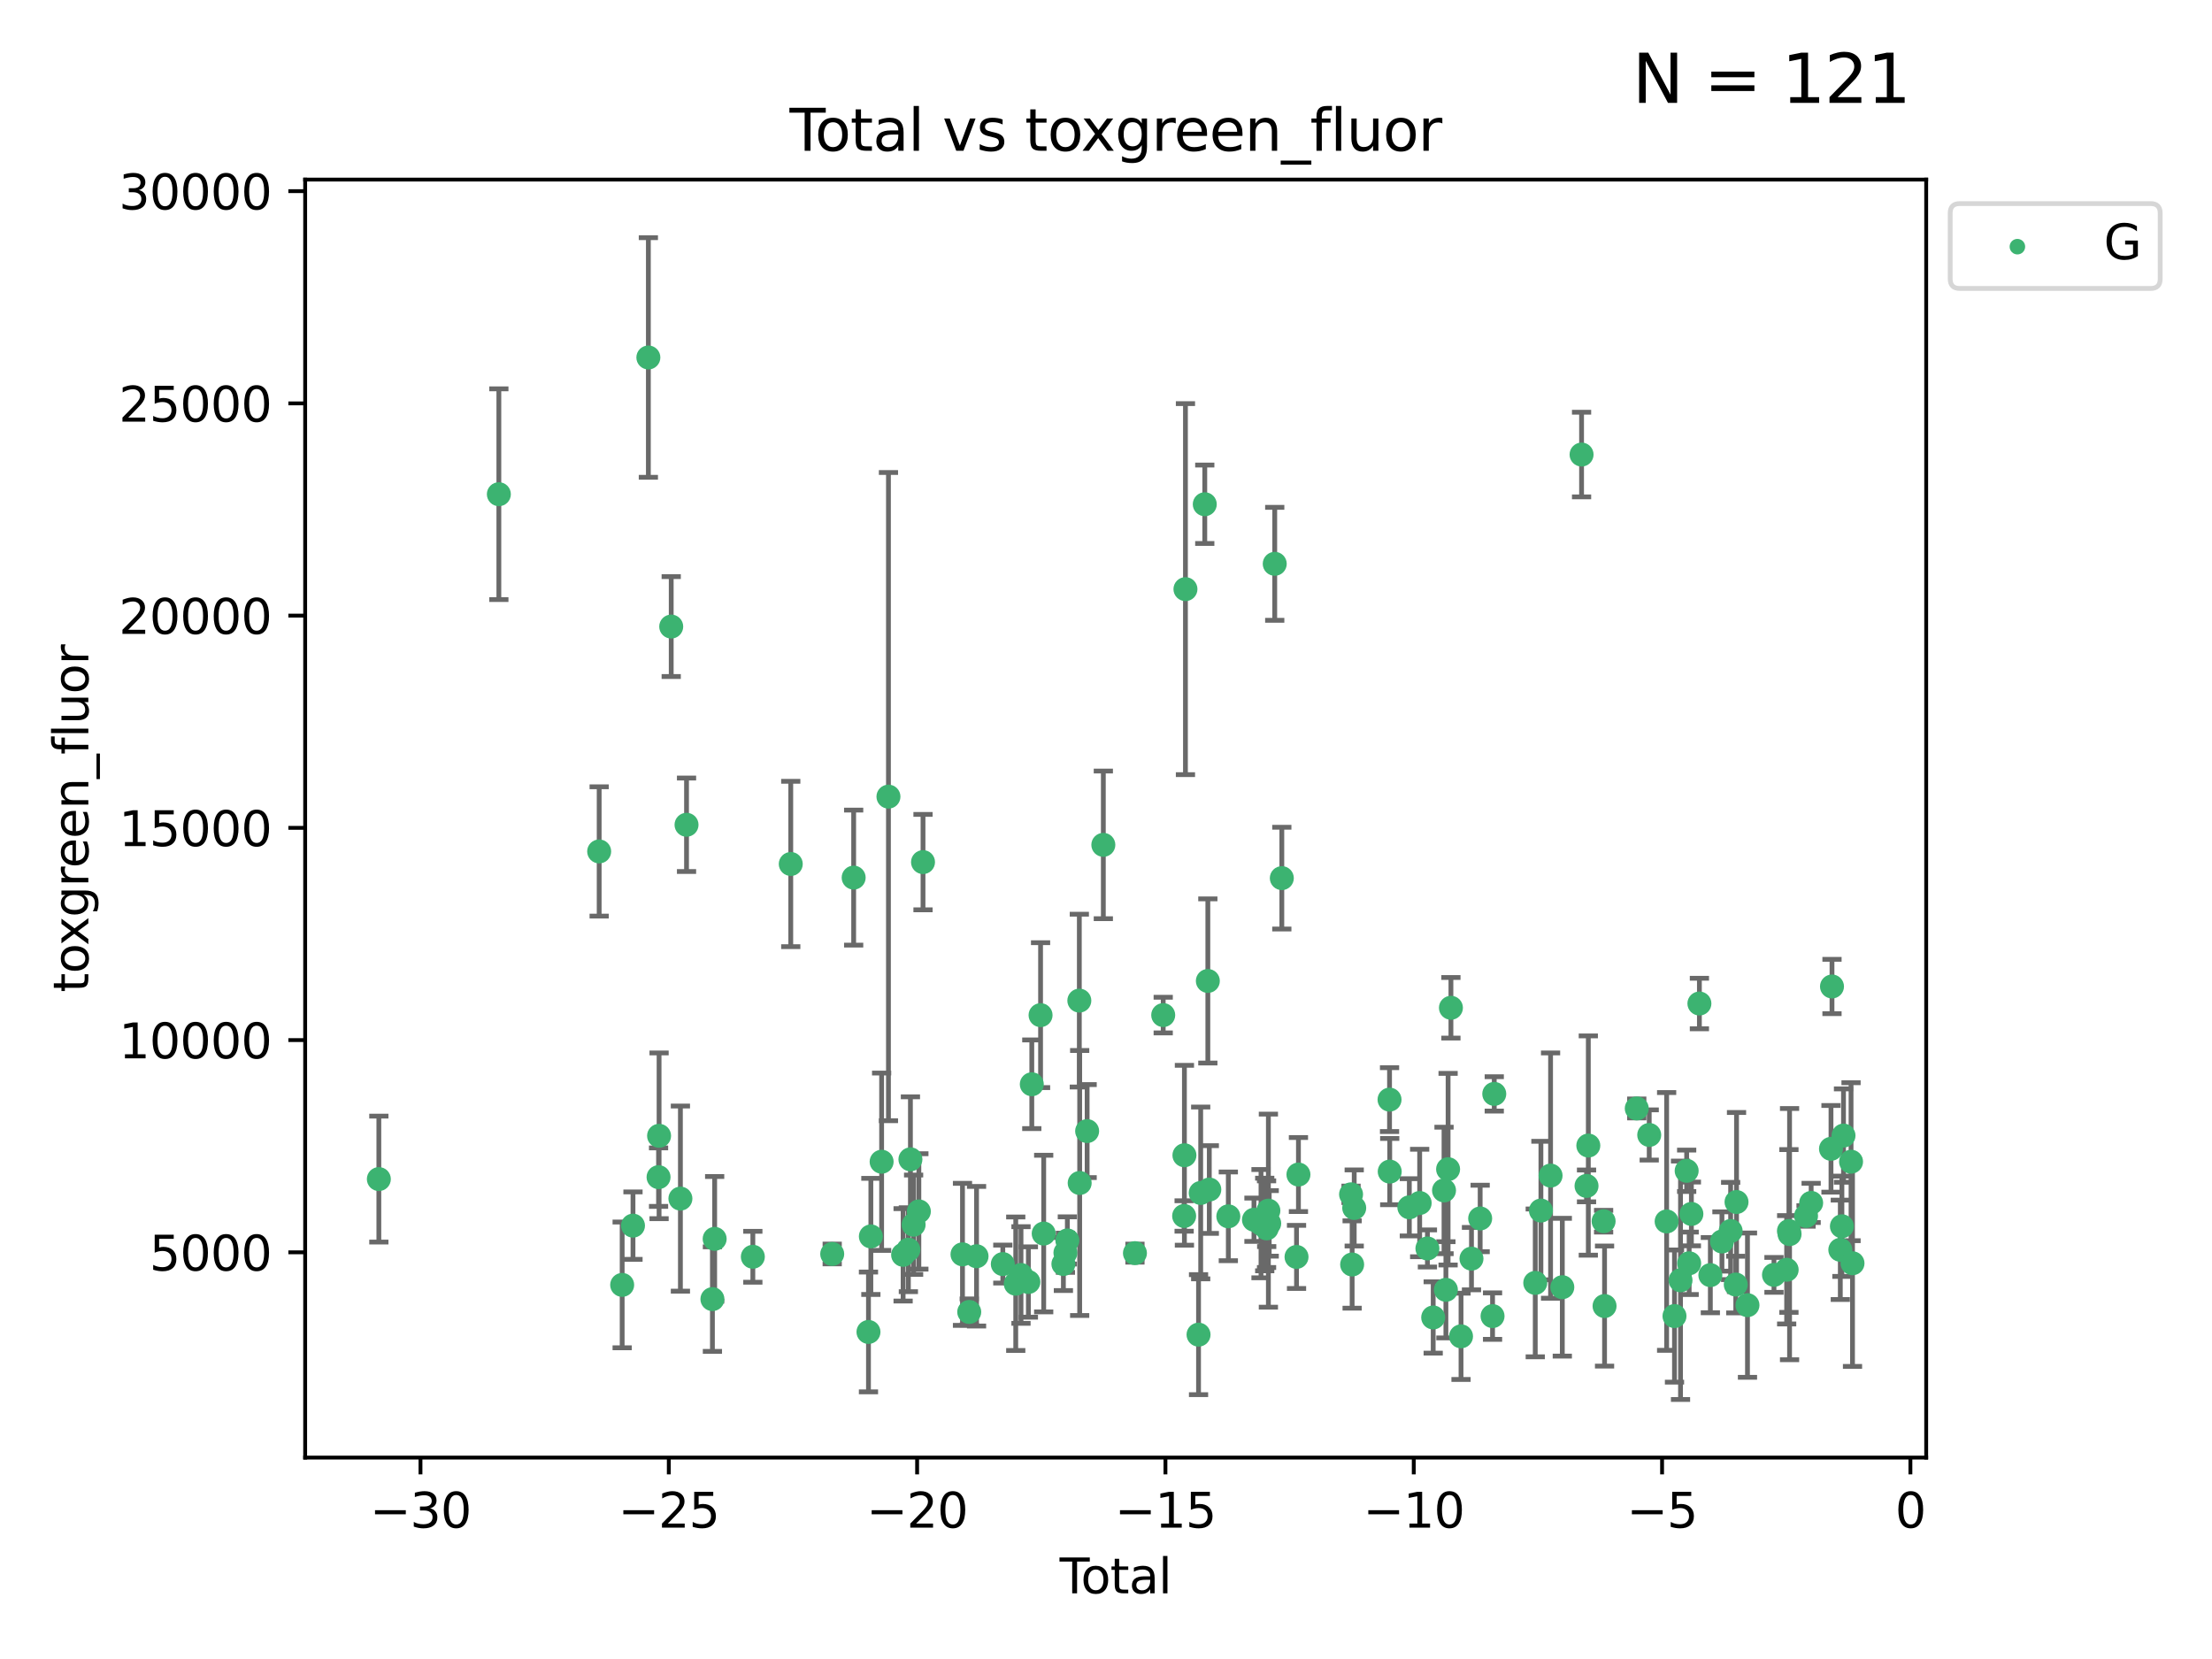 <?xml version="1.0" encoding="utf-8" standalone="no"?>
<!DOCTYPE svg PUBLIC "-//W3C//DTD SVG 1.1//EN"
  "http://www.w3.org/Graphics/SVG/1.1/DTD/svg11.dtd">
<svg xmlns:xlink="http://www.w3.org/1999/xlink" width="460.8pt" height="345.6pt" viewBox="0 0 460.8 345.6" xmlns="http://www.w3.org/2000/svg" version="1.1">
 <defs>
  <style type="text/css">*{stroke-linejoin: round; stroke-linecap: butt}</style>
 </defs>
 <g id="figure_1">
  <g id="patch_1">
   <path d="M 0 345.6 
L 460.8 345.6 
L 460.8 0 
L 0 0 
z
" style="fill: #ffffff"/>
  </g>
  <g id="axes_1">
   <g id="patch_2">
    <path d="M 63.571 303.64 
L 401.26 303.64 
L 401.26 37.411 
L 63.571 37.411 
z
" style="fill: #ffffff"/>
   </g>
   <g id="PathCollection_1">
    <defs>
     <path id="m822531cf06" d="M 0 1.118 
C 0.297 1.118 0.581 1 0.791 0.791 
C 1 0.581 1.118 0.297 1.118 0 
C 1.118 -0.297 1 -0.581 0.791 -0.791 
C 0.581 -1 0.297 -1.118 0 -1.118 
C -0.297 -1.118 -0.581 -1 -0.791 -0.791 
C -1 -0.581 -1.118 -0.297 -1.118 0 
C -1.118 0.297 -1 0.581 -0.791 0.791 
C -0.581 1 -0.297 1.118 0 1.118 
z
" style="stroke: #3cb371"/>
    </defs>
    <g clip-path="url(#pe072bdd8fa)">
     <use xlink:href="#m822531cf06" x="78.921" y="245.624" style="fill: #3cb371; stroke: #3cb371"/>
     <use xlink:href="#m822531cf06" x="103.921" y="102.953" style="fill: #3cb371; stroke: #3cb371"/>
     <use xlink:href="#m822531cf06" x="124.818" y="177.369" style="fill: #3cb371; stroke: #3cb371"/>
     <use xlink:href="#m822531cf06" x="129.608" y="267.669" style="fill: #3cb371; stroke: #3cb371"/>
     <use xlink:href="#m822531cf06" x="131.863" y="255.323" style="fill: #3cb371; stroke: #3cb371"/>
     <use xlink:href="#m822531cf06" x="135.067" y="74.47" style="fill: #3cb371; stroke: #3cb371"/>
     <use xlink:href="#m822531cf06" x="137.19" y="245.22" style="fill: #3cb371; stroke: #3cb371"/>
     <use xlink:href="#m822531cf06" x="137.298" y="236.609" style="fill: #3cb371; stroke: #3cb371"/>
     <use xlink:href="#m822531cf06" x="139.826" y="130.526" style="fill: #3cb371; stroke: #3cb371"/>
     <use xlink:href="#m822531cf06" x="141.742" y="249.69" style="fill: #3cb371; stroke: #3cb371"/>
     <use xlink:href="#m822531cf06" x="143.017" y="171.816" style="fill: #3cb371; stroke: #3cb371"/>
     <use xlink:href="#m822531cf06" x="148.41" y="270.629" style="fill: #3cb371; stroke: #3cb371"/>
     <use xlink:href="#m822531cf06" x="148.877" y="258.077" style="fill: #3cb371; stroke: #3cb371"/>
     <use xlink:href="#m822531cf06" x="156.831" y="261.807" style="fill: #3cb371; stroke: #3cb371"/>
     <use xlink:href="#m822531cf06" x="164.73" y="179.983" style="fill: #3cb371; stroke: #3cb371"/>
     <use xlink:href="#m822531cf06" x="173.364" y="261.224" style="fill: #3cb371; stroke: #3cb371"/>
     <use xlink:href="#m822531cf06" x="177.834" y="182.822" style="fill: #3cb371; stroke: #3cb371"/>
     <use xlink:href="#m822531cf06" x="180.919" y="277.47" style="fill: #3cb371; stroke: #3cb371"/>
     <use xlink:href="#m822531cf06" x="181.417" y="257.565" style="fill: #3cb371; stroke: #3cb371"/>
     <use xlink:href="#m822531cf06" x="183.658" y="242.008" style="fill: #3cb371; stroke: #3cb371"/>
     <use xlink:href="#m822531cf06" x="185.081" y="165.953" style="fill: #3cb371; stroke: #3cb371"/>
     <use xlink:href="#m822531cf06" x="188.135" y="261.405" style="fill: #3cb371; stroke: #3cb371"/>
     <use xlink:href="#m822531cf06" x="189.232" y="260.334" style="fill: #3cb371; stroke: #3cb371"/>
     <use xlink:href="#m822531cf06" x="189.658" y="241.51" style="fill: #3cb371; stroke: #3cb371"/>
     <use xlink:href="#m822531cf06" x="190.321" y="255.127" style="fill: #3cb371; stroke: #3cb371"/>
     <use xlink:href="#m822531cf06" x="191.417" y="252.358" style="fill: #3cb371; stroke: #3cb371"/>
     <use xlink:href="#m822531cf06" x="192.28" y="179.592" style="fill: #3cb371; stroke: #3cb371"/>
     <use xlink:href="#m822531cf06" x="200.505" y="261.303" style="fill: #3cb371; stroke: #3cb371"/>
     <use xlink:href="#m822531cf06" x="201.908" y="273.305" style="fill: #3cb371; stroke: #3cb371"/>
     <use xlink:href="#m822531cf06" x="203.432" y="261.695" style="fill: #3cb371; stroke: #3cb371"/>
     <use xlink:href="#m822531cf06" x="208.905" y="263.329" style="fill: #3cb371; stroke: #3cb371"/>
     <use xlink:href="#m822531cf06" x="211.599" y="267.422" style="fill: #3cb371; stroke: #3cb371"/>
     <use xlink:href="#m822531cf06" x="212.693" y="265.607" style="fill: #3cb371; stroke: #3cb371"/>
     <use xlink:href="#m822531cf06" x="214.231" y="267.063" style="fill: #3cb371; stroke: #3cb371"/>
     <use xlink:href="#m822531cf06" x="214.942" y="225.871" style="fill: #3cb371; stroke: #3cb371"/>
     <use xlink:href="#m822531cf06" x="216.769" y="211.474" style="fill: #3cb371; stroke: #3cb371"/>
     <use xlink:href="#m822531cf06" x="217.421" y="256.974" style="fill: #3cb371; stroke: #3cb371"/>
     <use xlink:href="#m822531cf06" x="221.525" y="263.314" style="fill: #3cb371; stroke: #3cb371"/>
     <use xlink:href="#m822531cf06" x="221.948" y="260.976" style="fill: #3cb371; stroke: #3cb371"/>
     <use xlink:href="#m822531cf06" x="222.348" y="258.405" style="fill: #3cb371; stroke: #3cb371"/>
     <use xlink:href="#m822531cf06" x="224.845" y="208.445" style="fill: #3cb371; stroke: #3cb371"/>
     <use xlink:href="#m822531cf06" x="224.917" y="246.44" style="fill: #3cb371; stroke: #3cb371"/>
     <use xlink:href="#m822531cf06" x="226.471" y="235.626" style="fill: #3cb371; stroke: #3cb371"/>
     <use xlink:href="#m822531cf06" x="229.845" y="175.999" style="fill: #3cb371; stroke: #3cb371"/>
     <use xlink:href="#m822531cf06" x="236.43" y="261.054" style="fill: #3cb371; stroke: #3cb371"/>
     <use xlink:href="#m822531cf06" x="242.319" y="211.461" style="fill: #3cb371; stroke: #3cb371"/>
     <use xlink:href="#m822531cf06" x="246.677" y="253.313" style="fill: #3cb371; stroke: #3cb371"/>
     <use xlink:href="#m822531cf06" x="246.737" y="240.662" style="fill: #3cb371; stroke: #3cb371"/>
     <use xlink:href="#m822531cf06" x="246.951" y="122.727" style="fill: #3cb371; stroke: #3cb371"/>
     <use xlink:href="#m822531cf06" x="249.678" y="278.031" style="fill: #3cb371; stroke: #3cb371"/>
     <use xlink:href="#m822531cf06" x="250.127" y="248.514" style="fill: #3cb371; stroke: #3cb371"/>
     <use xlink:href="#m822531cf06" x="250.976" y="105.044" style="fill: #3cb371; stroke: #3cb371"/>
     <use xlink:href="#m822531cf06" x="251.616" y="204.351" style="fill: #3cb371; stroke: #3cb371"/>
     <use xlink:href="#m822531cf06" x="251.921" y="247.803" style="fill: #3cb371; stroke: #3cb371"/>
     <use xlink:href="#m822531cf06" x="255.883" y="253.385" style="fill: #3cb371; stroke: #3cb371"/>
     <use xlink:href="#m822531cf06" x="261.224" y="254.095" style="fill: #3cb371; stroke: #3cb371"/>
     <use xlink:href="#m822531cf06" x="262.692" y="254.91" style="fill: #3cb371; stroke: #3cb371"/>
     <use xlink:href="#m822531cf06" x="263.466" y="255.086" style="fill: #3cb371; stroke: #3cb371"/>
     <use xlink:href="#m822531cf06" x="263.847" y="255.019" style="fill: #3cb371; stroke: #3cb371"/>
     <use xlink:href="#m822531cf06" x="263.878" y="255.896" style="fill: #3cb371; stroke: #3cb371"/>
     <use xlink:href="#m822531cf06" x="264.228" y="252.2" style="fill: #3cb371; stroke: #3cb371"/>
     <use xlink:href="#m822531cf06" x="264.401" y="254.853" style="fill: #3cb371; stroke: #3cb371"/>
     <use xlink:href="#m822531cf06" x="265.551" y="117.454" style="fill: #3cb371; stroke: #3cb371"/>
     <use xlink:href="#m822531cf06" x="267.027" y="182.93" style="fill: #3cb371; stroke: #3cb371"/>
     <use xlink:href="#m822531cf06" x="270.09" y="261.841" style="fill: #3cb371; stroke: #3cb371"/>
     <use xlink:href="#m822531cf06" x="270.489" y="244.678" style="fill: #3cb371; stroke: #3cb371"/>
     <use xlink:href="#m822531cf06" x="281.45" y="248.801" style="fill: #3cb371; stroke: #3cb371"/>
     <use xlink:href="#m822531cf06" x="281.675" y="263.42" style="fill: #3cb371; stroke: #3cb371"/>
     <use xlink:href="#m822531cf06" x="282.108" y="251.639" style="fill: #3cb371; stroke: #3cb371"/>
     <use xlink:href="#m822531cf06" x="289.466" y="229.071" style="fill: #3cb371; stroke: #3cb371"/>
     <use xlink:href="#m822531cf06" x="289.505" y="244.065" style="fill: #3cb371; stroke: #3cb371"/>
     <use xlink:href="#m822531cf06" x="293.592" y="251.506" style="fill: #3cb371; stroke: #3cb371"/>
     <use xlink:href="#m822531cf06" x="295.743" y="250.606" style="fill: #3cb371; stroke: #3cb371"/>
     <use xlink:href="#m822531cf06" x="297.358" y="260.078" style="fill: #3cb371; stroke: #3cb371"/>
     <use xlink:href="#m822531cf06" x="298.561" y="274.452" style="fill: #3cb371; stroke: #3cb371"/>
     <use xlink:href="#m822531cf06" x="300.817" y="247.987" style="fill: #3cb371; stroke: #3cb371"/>
     <use xlink:href="#m822531cf06" x="301.207" y="268.692" style="fill: #3cb371; stroke: #3cb371"/>
     <use xlink:href="#m822531cf06" x="301.665" y="243.564" style="fill: #3cb371; stroke: #3cb371"/>
     <use xlink:href="#m822531cf06" x="302.255" y="209.94" style="fill: #3cb371; stroke: #3cb371"/>
     <use xlink:href="#m822531cf06" x="304.358" y="278.383" style="fill: #3cb371; stroke: #3cb371"/>
     <use xlink:href="#m822531cf06" x="306.536" y="262.197" style="fill: #3cb371; stroke: #3cb371"/>
     <use xlink:href="#m822531cf06" x="308.345" y="253.827" style="fill: #3cb371; stroke: #3cb371"/>
     <use xlink:href="#m822531cf06" x="310.926" y="274.169" style="fill: #3cb371; stroke: #3cb371"/>
     <use xlink:href="#m822531cf06" x="311.282" y="227.879" style="fill: #3cb371; stroke: #3cb371"/>
     <use xlink:href="#m822531cf06" x="319.821" y="267.252" style="fill: #3cb371; stroke: #3cb371"/>
     <use xlink:href="#m822531cf06" x="321.001" y="252.181" style="fill: #3cb371; stroke: #3cb371"/>
     <use xlink:href="#m822531cf06" x="323.013" y="244.897" style="fill: #3cb371; stroke: #3cb371"/>
     <use xlink:href="#m822531cf06" x="325.458" y="268.149" style="fill: #3cb371; stroke: #3cb371"/>
     <use xlink:href="#m822531cf06" x="329.47" y="94.692" style="fill: #3cb371; stroke: #3cb371"/>
     <use xlink:href="#m822531cf06" x="330.503" y="247.048" style="fill: #3cb371; stroke: #3cb371"/>
     <use xlink:href="#m822531cf06" x="330.875" y="238.638" style="fill: #3cb371; stroke: #3cb371"/>
     <use xlink:href="#m822531cf06" x="334.062" y="254.4" style="fill: #3cb371; stroke: #3cb371"/>
     <use xlink:href="#m822531cf06" x="334.258" y="272.074" style="fill: #3cb371; stroke: #3cb371"/>
     <use xlink:href="#m822531cf06" x="340.967" y="230.914" style="fill: #3cb371; stroke: #3cb371"/>
     <use xlink:href="#m822531cf06" x="343.563" y="236.432" style="fill: #3cb371; stroke: #3cb371"/>
     <use xlink:href="#m822531cf06" x="347.19" y="254.448" style="fill: #3cb371; stroke: #3cb371"/>
     <use xlink:href="#m822531cf06" x="348.827" y="274.162" style="fill: #3cb371; stroke: #3cb371"/>
     <use xlink:href="#m822531cf06" x="350.083" y="266.705" style="fill: #3cb371; stroke: #3cb371"/>
     <use xlink:href="#m822531cf06" x="351.363" y="243.901" style="fill: #3cb371; stroke: #3cb371"/>
     <use xlink:href="#m822531cf06" x="351.882" y="263.168" style="fill: #3cb371; stroke: #3cb371"/>
     <use xlink:href="#m822531cf06" x="352.348" y="252.886" style="fill: #3cb371; stroke: #3cb371"/>
     <use xlink:href="#m822531cf06" x="354.017" y="209.052" style="fill: #3cb371; stroke: #3cb371"/>
     <use xlink:href="#m822531cf06" x="356.298" y="265.632" style="fill: #3cb371; stroke: #3cb371"/>
     <use xlink:href="#m822531cf06" x="358.712" y="258.625" style="fill: #3cb371; stroke: #3cb371"/>
     <use xlink:href="#m822531cf06" x="360.525" y="256.438" style="fill: #3cb371; stroke: #3cb371"/>
     <use xlink:href="#m822531cf06" x="361.593" y="267.599" style="fill: #3cb371; stroke: #3cb371"/>
     <use xlink:href="#m822531cf06" x="361.75" y="250.403" style="fill: #3cb371; stroke: #3cb371"/>
     <use xlink:href="#m822531cf06" x="364.032" y="271.887" style="fill: #3cb371; stroke: #3cb371"/>
     <use xlink:href="#m822531cf06" x="369.553" y="265.58" style="fill: #3cb371; stroke: #3cb371"/>
     <use xlink:href="#m822531cf06" x="372.194" y="264.517" style="fill: #3cb371; stroke: #3cb371"/>
     <use xlink:href="#m822531cf06" x="372.667" y="256.437" style="fill: #3cb371; stroke: #3cb371"/>
     <use xlink:href="#m822531cf06" x="372.798" y="257.086" style="fill: #3cb371; stroke: #3cb371"/>
     <use xlink:href="#m822531cf06" x="376.232" y="253.304" style="fill: #3cb371; stroke: #3cb371"/>
     <use xlink:href="#m822531cf06" x="377.296" y="250.588" style="fill: #3cb371; stroke: #3cb371"/>
     <use xlink:href="#m822531cf06" x="381.43" y="239.32" style="fill: #3cb371; stroke: #3cb371"/>
     <use xlink:href="#m822531cf06" x="381.638" y="205.503" style="fill: #3cb371; stroke: #3cb371"/>
     <use xlink:href="#m822531cf06" x="383.37" y="260.357" style="fill: #3cb371; stroke: #3cb371"/>
     <use xlink:href="#m822531cf06" x="383.703" y="255.455" style="fill: #3cb371; stroke: #3cb371"/>
     <use xlink:href="#m822531cf06" x="384.035" y="236.56" style="fill: #3cb371; stroke: #3cb371"/>
     <use xlink:href="#m822531cf06" x="385.607" y="242.003" style="fill: #3cb371; stroke: #3cb371"/>
     <use xlink:href="#m822531cf06" x="385.911" y="263.163" style="fill: #3cb371; stroke: #3cb371"/>
    </g>
   </g>
   <g id="matplotlib.axis_1">
    <g id="xtick_1">
     <g id="line2d_1">
      <defs>
       <path id="mc4d4abae2d" d="M 0 0 
L 0 3.5 
" style="stroke: #000000; stroke-width: 0.8"/>
      </defs>
      <g>
       <use xlink:href="#mc4d4abae2d" x="87.593" y="303.64" style="stroke: #000000; stroke-width: 0.8"/>
      </g>
     </g>
     <g id="text_1">
      <!-- −30 -->
      <g transform="translate(77.04 318.238)scale(0.1 -0.1)">
       <defs>
        <path id="DejaVuSans-2212" d="M 678 2272 
L 4684 2272 
L 4684 1741 
L 678 1741 
L 678 2272 
z
" transform="scale(0.016)"/>
        <path id="DejaVuSans-33" d="M 2597 2516 
Q 3050 2419 3304 2112 
Q 3559 1806 3559 1356 
Q 3559 666 3084 287 
Q 2609 -91 1734 -91 
Q 1441 -91 1130 -33 
Q 819 25 488 141 
L 488 750 
Q 750 597 1062 519 
Q 1375 441 1716 441 
Q 2309 441 2620 675 
Q 2931 909 2931 1356 
Q 2931 1769 2642 2001 
Q 2353 2234 1838 2234 
L 1294 2234 
L 1294 2753 
L 1863 2753 
Q 2328 2753 2575 2939 
Q 2822 3125 2822 3475 
Q 2822 3834 2567 4026 
Q 2313 4219 1838 4219 
Q 1578 4219 1281 4162 
Q 984 4106 628 3988 
L 628 4550 
Q 988 4650 1302 4700 
Q 1616 4750 1894 4750 
Q 2613 4750 3031 4423 
Q 3450 4097 3450 3541 
Q 3450 3153 3228 2886 
Q 3006 2619 2597 2516 
z
" transform="scale(0.016)"/>
        <path id="DejaVuSans-30" d="M 2034 4250 
Q 1547 4250 1301 3770 
Q 1056 3291 1056 2328 
Q 1056 1369 1301 889 
Q 1547 409 2034 409 
Q 2525 409 2770 889 
Q 3016 1369 3016 2328 
Q 3016 3291 2770 3770 
Q 2525 4250 2034 4250 
z
M 2034 4750 
Q 2819 4750 3233 4129 
Q 3647 3509 3647 2328 
Q 3647 1150 3233 529 
Q 2819 -91 2034 -91 
Q 1250 -91 836 529 
Q 422 1150 422 2328 
Q 422 3509 836 4129 
Q 1250 4750 2034 4750 
z
" transform="scale(0.016)"/>
       </defs>
       <use xlink:href="#DejaVuSans-2212"/>
       <use xlink:href="#DejaVuSans-33" x="83.789"/>
       <use xlink:href="#DejaVuSans-30" x="147.412"/>
      </g>
     </g>
    </g>
    <g id="xtick_2">
     <g id="line2d_2">
      <g>
       <use xlink:href="#mc4d4abae2d" x="139.322" y="303.64" style="stroke: #000000; stroke-width: 0.8"/>
      </g>
     </g>
     <g id="text_2">
      <!-- −25 -->
      <g transform="translate(128.77 318.238)scale(0.1 -0.1)">
       <defs>
        <path id="DejaVuSans-32" d="M 1228 531 
L 3431 531 
L 3431 0 
L 469 0 
L 469 531 
Q 828 903 1448 1529 
Q 2069 2156 2228 2338 
Q 2531 2678 2651 2914 
Q 2772 3150 2772 3378 
Q 2772 3750 2511 3984 
Q 2250 4219 1831 4219 
Q 1534 4219 1204 4116 
Q 875 4013 500 3803 
L 500 4441 
Q 881 4594 1212 4672 
Q 1544 4750 1819 4750 
Q 2544 4750 2975 4387 
Q 3406 4025 3406 3419 
Q 3406 3131 3298 2873 
Q 3191 2616 2906 2266 
Q 2828 2175 2409 1742 
Q 1991 1309 1228 531 
z
" transform="scale(0.016)"/>
        <path id="DejaVuSans-35" d="M 691 4666 
L 3169 4666 
L 3169 4134 
L 1269 4134 
L 1269 2991 
Q 1406 3038 1543 3061 
Q 1681 3084 1819 3084 
Q 2600 3084 3056 2656 
Q 3513 2228 3513 1497 
Q 3513 744 3044 326 
Q 2575 -91 1722 -91 
Q 1428 -91 1123 -41 
Q 819 9 494 109 
L 494 744 
Q 775 591 1075 516 
Q 1375 441 1709 441 
Q 2250 441 2565 725 
Q 2881 1009 2881 1497 
Q 2881 1984 2565 2268 
Q 2250 2553 1709 2553 
Q 1456 2553 1204 2497 
Q 953 2441 691 2322 
L 691 4666 
z
" transform="scale(0.016)"/>
       </defs>
       <use xlink:href="#DejaVuSans-2212"/>
       <use xlink:href="#DejaVuSans-32" x="83.789"/>
       <use xlink:href="#DejaVuSans-35" x="147.412"/>
      </g>
     </g>
    </g>
    <g id="xtick_3">
     <g id="line2d_3">
      <g>
       <use xlink:href="#mc4d4abae2d" x="191.052" y="303.64" style="stroke: #000000; stroke-width: 0.8"/>
      </g>
     </g>
     <g id="text_3">
      <!-- −20 -->
      <g transform="translate(180.5 318.238)scale(0.1 -0.1)">
       <use xlink:href="#DejaVuSans-2212"/>
       <use xlink:href="#DejaVuSans-32" x="83.789"/>
       <use xlink:href="#DejaVuSans-30" x="147.412"/>
      </g>
     </g>
    </g>
    <g id="xtick_4">
     <g id="line2d_4">
      <g>
       <use xlink:href="#mc4d4abae2d" x="242.782" y="303.64" style="stroke: #000000; stroke-width: 0.8"/>
      </g>
     </g>
     <g id="text_4">
      <!-- −15 -->
      <g transform="translate(232.229 318.238)scale(0.1 -0.1)">
       <defs>
        <path id="DejaVuSans-31" d="M 794 531 
L 1825 531 
L 1825 4091 
L 703 3866 
L 703 4441 
L 1819 4666 
L 2450 4666 
L 2450 531 
L 3481 531 
L 3481 0 
L 794 0 
L 794 531 
z
" transform="scale(0.016)"/>
       </defs>
       <use xlink:href="#DejaVuSans-2212"/>
       <use xlink:href="#DejaVuSans-31" x="83.789"/>
       <use xlink:href="#DejaVuSans-35" x="147.412"/>
      </g>
     </g>
    </g>
    <g id="xtick_5">
     <g id="line2d_5">
      <g>
       <use xlink:href="#mc4d4abae2d" x="294.511" y="303.64" style="stroke: #000000; stroke-width: 0.8"/>
      </g>
     </g>
     <g id="text_5">
      <!-- −10 -->
      <g transform="translate(283.959 318.238)scale(0.1 -0.1)">
       <use xlink:href="#DejaVuSans-2212"/>
       <use xlink:href="#DejaVuSans-31" x="83.789"/>
       <use xlink:href="#DejaVuSans-30" x="147.412"/>
      </g>
     </g>
    </g>
    <g id="xtick_6">
     <g id="line2d_6">
      <g>
       <use xlink:href="#mc4d4abae2d" x="346.241" y="303.64" style="stroke: #000000; stroke-width: 0.8"/>
      </g>
     </g>
     <g id="text_6">
      <!-- −5 -->
      <g transform="translate(338.87 318.238)scale(0.1 -0.1)">
       <use xlink:href="#DejaVuSans-2212"/>
       <use xlink:href="#DejaVuSans-35" x="83.789"/>
      </g>
     </g>
    </g>
    <g id="xtick_7">
     <g id="line2d_7">
      <g>
       <use xlink:href="#mc4d4abae2d" x="397.971" y="303.64" style="stroke: #000000; stroke-width: 0.8"/>
      </g>
     </g>
     <g id="text_7">
      <!-- 0 -->
      <g transform="translate(394.79 318.238)scale(0.1 -0.1)">
       <use xlink:href="#DejaVuSans-30"/>
      </g>
     </g>
    </g>
    <g id="text_8">
     <!-- Total -->
     <g transform="translate(220.739 331.917)scale(0.1 -0.1)">
      <defs>
       <path id="DejaVuSans-54" d="M -19 4666 
L 3928 4666 
L 3928 4134 
L 2272 4134 
L 2272 0 
L 1638 0 
L 1638 4134 
L -19 4134 
L -19 4666 
z
" transform="scale(0.016)"/>
       <path id="DejaVuSans-6f" d="M 1959 3097 
Q 1497 3097 1228 2736 
Q 959 2375 959 1747 
Q 959 1119 1226 758 
Q 1494 397 1959 397 
Q 2419 397 2687 759 
Q 2956 1122 2956 1747 
Q 2956 2369 2687 2733 
Q 2419 3097 1959 3097 
z
M 1959 3584 
Q 2709 3584 3137 3096 
Q 3566 2609 3566 1747 
Q 3566 888 3137 398 
Q 2709 -91 1959 -91 
Q 1206 -91 779 398 
Q 353 888 353 1747 
Q 353 2609 779 3096 
Q 1206 3584 1959 3584 
z
" transform="scale(0.016)"/>
       <path id="DejaVuSans-74" d="M 1172 4494 
L 1172 3500 
L 2356 3500 
L 2356 3053 
L 1172 3053 
L 1172 1153 
Q 1172 725 1289 603 
Q 1406 481 1766 481 
L 2356 481 
L 2356 0 
L 1766 0 
Q 1100 0 847 248 
Q 594 497 594 1153 
L 594 3053 
L 172 3053 
L 172 3500 
L 594 3500 
L 594 4494 
L 1172 4494 
z
" transform="scale(0.016)"/>
       <path id="DejaVuSans-61" d="M 2194 1759 
Q 1497 1759 1228 1600 
Q 959 1441 959 1056 
Q 959 750 1161 570 
Q 1363 391 1709 391 
Q 2188 391 2477 730 
Q 2766 1069 2766 1631 
L 2766 1759 
L 2194 1759 
z
M 3341 1997 
L 3341 0 
L 2766 0 
L 2766 531 
Q 2569 213 2275 61 
Q 1981 -91 1556 -91 
Q 1019 -91 701 211 
Q 384 513 384 1019 
Q 384 1609 779 1909 
Q 1175 2209 1959 2209 
L 2766 2209 
L 2766 2266 
Q 2766 2663 2505 2880 
Q 2244 3097 1772 3097 
Q 1472 3097 1187 3025 
Q 903 2953 641 2809 
L 641 3341 
Q 956 3463 1253 3523 
Q 1550 3584 1831 3584 
Q 2591 3584 2966 3190 
Q 3341 2797 3341 1997 
z
" transform="scale(0.016)"/>
       <path id="DejaVuSans-6c" d="M 603 4863 
L 1178 4863 
L 1178 0 
L 603 0 
L 603 4863 
z
" transform="scale(0.016)"/>
      </defs>
      <use xlink:href="#DejaVuSans-54"/>
      <use xlink:href="#DejaVuSans-6f" x="44.084"/>
      <use xlink:href="#DejaVuSans-74" x="105.266"/>
      <use xlink:href="#DejaVuSans-61" x="144.475"/>
      <use xlink:href="#DejaVuSans-6c" x="205.754"/>
     </g>
    </g>
   </g>
   <g id="matplotlib.axis_2">
    <g id="ytick_1">
     <g id="line2d_8">
      <defs>
       <path id="m760a12f0f6" d="M 0 0 
L -3.5 0 
" style="stroke: #000000; stroke-width: 0.8"/>
      </defs>
      <g>
       <use xlink:href="#m760a12f0f6" x="63.571" y="260.882" style="stroke: #000000; stroke-width: 0.8"/>
      </g>
     </g>
     <g id="text_9">
      <!-- 5000 -->
      <g transform="translate(31.121 264.681)scale(0.1 -0.1)">
       <use xlink:href="#DejaVuSans-35"/>
       <use xlink:href="#DejaVuSans-30" x="63.623"/>
       <use xlink:href="#DejaVuSans-30" x="127.246"/>
       <use xlink:href="#DejaVuSans-30" x="190.869"/>
      </g>
     </g>
    </g>
    <g id="ytick_2">
     <g id="line2d_9">
      <g>
       <use xlink:href="#m760a12f0f6" x="63.571" y="216.67" style="stroke: #000000; stroke-width: 0.8"/>
      </g>
     </g>
     <g id="text_10">
      <!-- 10000 -->
      <g transform="translate(24.759 220.469)scale(0.1 -0.1)">
       <use xlink:href="#DejaVuSans-31"/>
       <use xlink:href="#DejaVuSans-30" x="63.623"/>
       <use xlink:href="#DejaVuSans-30" x="127.246"/>
       <use xlink:href="#DejaVuSans-30" x="190.869"/>
       <use xlink:href="#DejaVuSans-30" x="254.492"/>
      </g>
     </g>
    </g>
    <g id="ytick_3">
     <g id="line2d_10">
      <g>
       <use xlink:href="#m760a12f0f6" x="63.571" y="172.458" style="stroke: #000000; stroke-width: 0.8"/>
      </g>
     </g>
     <g id="text_11">
      <!-- 15000 -->
      <g transform="translate(24.759 176.257)scale(0.1 -0.1)">
       <use xlink:href="#DejaVuSans-31"/>
       <use xlink:href="#DejaVuSans-35" x="63.623"/>
       <use xlink:href="#DejaVuSans-30" x="127.246"/>
       <use xlink:href="#DejaVuSans-30" x="190.869"/>
       <use xlink:href="#DejaVuSans-30" x="254.492"/>
      </g>
     </g>
    </g>
    <g id="ytick_4">
     <g id="line2d_11">
      <g>
       <use xlink:href="#m760a12f0f6" x="63.571" y="128.246" style="stroke: #000000; stroke-width: 0.8"/>
      </g>
     </g>
     <g id="text_12">
      <!-- 20000 -->
      <g transform="translate(24.759 132.045)scale(0.1 -0.1)">
       <use xlink:href="#DejaVuSans-32"/>
       <use xlink:href="#DejaVuSans-30" x="63.623"/>
       <use xlink:href="#DejaVuSans-30" x="127.246"/>
       <use xlink:href="#DejaVuSans-30" x="190.869"/>
       <use xlink:href="#DejaVuSans-30" x="254.492"/>
      </g>
     </g>
    </g>
    <g id="ytick_5">
     <g id="line2d_12">
      <g>
       <use xlink:href="#m760a12f0f6" x="63.571" y="84.034" style="stroke: #000000; stroke-width: 0.8"/>
      </g>
     </g>
     <g id="text_13">
      <!-- 25000 -->
      <g transform="translate(24.759 87.833)scale(0.1 -0.1)">
       <use xlink:href="#DejaVuSans-32"/>
       <use xlink:href="#DejaVuSans-35" x="63.623"/>
       <use xlink:href="#DejaVuSans-30" x="127.246"/>
       <use xlink:href="#DejaVuSans-30" x="190.869"/>
       <use xlink:href="#DejaVuSans-30" x="254.492"/>
      </g>
     </g>
    </g>
    <g id="ytick_6">
     <g id="line2d_13">
      <g>
       <use xlink:href="#m760a12f0f6" x="63.571" y="39.821" style="stroke: #000000; stroke-width: 0.8"/>
      </g>
     </g>
     <g id="text_14">
      <!-- 30000 -->
      <g transform="translate(24.759 43.621)scale(0.1 -0.1)">
       <use xlink:href="#DejaVuSans-33"/>
       <use xlink:href="#DejaVuSans-30" x="63.623"/>
       <use xlink:href="#DejaVuSans-30" x="127.246"/>
       <use xlink:href="#DejaVuSans-30" x="190.869"/>
       <use xlink:href="#DejaVuSans-30" x="254.492"/>
      </g>
     </g>
    </g>
    <g id="text_15">
     <!-- toxgreen_fluor -->
     <g transform="translate(18.401 206.72)rotate(-90)scale(0.1 -0.1)">
      <defs>
       <path id="DejaVuSans-78" d="M 3513 3500 
L 2247 1797 
L 3578 0 
L 2900 0 
L 1881 1375 
L 863 0 
L 184 0 
L 1544 1831 
L 300 3500 
L 978 3500 
L 1906 2253 
L 2834 3500 
L 3513 3500 
z
" transform="scale(0.016)"/>
       <path id="DejaVuSans-67" d="M 2906 1791 
Q 2906 2416 2648 2759 
Q 2391 3103 1925 3103 
Q 1463 3103 1205 2759 
Q 947 2416 947 1791 
Q 947 1169 1205 825 
Q 1463 481 1925 481 
Q 2391 481 2648 825 
Q 2906 1169 2906 1791 
z
M 3481 434 
Q 3481 -459 3084 -895 
Q 2688 -1331 1869 -1331 
Q 1566 -1331 1297 -1286 
Q 1028 -1241 775 -1147 
L 775 -588 
Q 1028 -725 1275 -790 
Q 1522 -856 1778 -856 
Q 2344 -856 2625 -561 
Q 2906 -266 2906 331 
L 2906 616 
Q 2728 306 2450 153 
Q 2172 0 1784 0 
Q 1141 0 747 490 
Q 353 981 353 1791 
Q 353 2603 747 3093 
Q 1141 3584 1784 3584 
Q 2172 3584 2450 3431 
Q 2728 3278 2906 2969 
L 2906 3500 
L 3481 3500 
L 3481 434 
z
" transform="scale(0.016)"/>
       <path id="DejaVuSans-72" d="M 2631 2963 
Q 2534 3019 2420 3045 
Q 2306 3072 2169 3072 
Q 1681 3072 1420 2755 
Q 1159 2438 1159 1844 
L 1159 0 
L 581 0 
L 581 3500 
L 1159 3500 
L 1159 2956 
Q 1341 3275 1631 3429 
Q 1922 3584 2338 3584 
Q 2397 3584 2469 3576 
Q 2541 3569 2628 3553 
L 2631 2963 
z
" transform="scale(0.016)"/>
       <path id="DejaVuSans-65" d="M 3597 1894 
L 3597 1613 
L 953 1613 
Q 991 1019 1311 708 
Q 1631 397 2203 397 
Q 2534 397 2845 478 
Q 3156 559 3463 722 
L 3463 178 
Q 3153 47 2828 -22 
Q 2503 -91 2169 -91 
Q 1331 -91 842 396 
Q 353 884 353 1716 
Q 353 2575 817 3079 
Q 1281 3584 2069 3584 
Q 2775 3584 3186 3129 
Q 3597 2675 3597 1894 
z
M 3022 2063 
Q 3016 2534 2758 2815 
Q 2500 3097 2075 3097 
Q 1594 3097 1305 2825 
Q 1016 2553 972 2059 
L 3022 2063 
z
" transform="scale(0.016)"/>
       <path id="DejaVuSans-6e" d="M 3513 2113 
L 3513 0 
L 2938 0 
L 2938 2094 
Q 2938 2591 2744 2837 
Q 2550 3084 2163 3084 
Q 1697 3084 1428 2787 
Q 1159 2491 1159 1978 
L 1159 0 
L 581 0 
L 581 3500 
L 1159 3500 
L 1159 2956 
Q 1366 3272 1645 3428 
Q 1925 3584 2291 3584 
Q 2894 3584 3203 3211 
Q 3513 2838 3513 2113 
z
" transform="scale(0.016)"/>
       <path id="DejaVuSans-5f" d="M 3263 -1063 
L 3263 -1509 
L -63 -1509 
L -63 -1063 
L 3263 -1063 
z
" transform="scale(0.016)"/>
       <path id="DejaVuSans-66" d="M 2375 4863 
L 2375 4384 
L 1825 4384 
Q 1516 4384 1395 4259 
Q 1275 4134 1275 3809 
L 1275 3500 
L 2222 3500 
L 2222 3053 
L 1275 3053 
L 1275 0 
L 697 0 
L 697 3053 
L 147 3053 
L 147 3500 
L 697 3500 
L 697 3744 
Q 697 4328 969 4595 
Q 1241 4863 1831 4863 
L 2375 4863 
z
" transform="scale(0.016)"/>
       <path id="DejaVuSans-75" d="M 544 1381 
L 544 3500 
L 1119 3500 
L 1119 1403 
Q 1119 906 1312 657 
Q 1506 409 1894 409 
Q 2359 409 2629 706 
Q 2900 1003 2900 1516 
L 2900 3500 
L 3475 3500 
L 3475 0 
L 2900 0 
L 2900 538 
Q 2691 219 2414 64 
Q 2138 -91 1772 -91 
Q 1169 -91 856 284 
Q 544 659 544 1381 
z
M 1991 3584 
L 1991 3584 
z
" transform="scale(0.016)"/>
      </defs>
      <use xlink:href="#DejaVuSans-74"/>
      <use xlink:href="#DejaVuSans-6f" x="39.209"/>
      <use xlink:href="#DejaVuSans-78" x="97.266"/>
      <use xlink:href="#DejaVuSans-67" x="156.445"/>
      <use xlink:href="#DejaVuSans-72" x="219.922"/>
      <use xlink:href="#DejaVuSans-65" x="258.785"/>
      <use xlink:href="#DejaVuSans-65" x="320.309"/>
      <use xlink:href="#DejaVuSans-6e" x="381.832"/>
      <use xlink:href="#DejaVuSans-5f" x="445.211"/>
      <use xlink:href="#DejaVuSans-66" x="495.211"/>
      <use xlink:href="#DejaVuSans-6c" x="530.416"/>
      <use xlink:href="#DejaVuSans-75" x="558.199"/>
      <use xlink:href="#DejaVuSans-6f" x="621.578"/>
      <use xlink:href="#DejaVuSans-72" x="682.76"/>
     </g>
    </g>
   </g>
   <g id="LineCollection_1">
    <path d="M 78.921 258.744 
L 78.921 232.505 
" clip-path="url(#pe072bdd8fa)" style="fill: none; stroke: #696969"/>
    <path d="M 103.921 124.902 
L 103.921 81.004 
" clip-path="url(#pe072bdd8fa)" style="fill: none; stroke: #696969"/>
    <path d="M 124.818 190.836 
L 124.818 163.903 
" clip-path="url(#pe072bdd8fa)" style="fill: none; stroke: #696969"/>
    <path d="M 129.608 280.768 
L 129.608 254.57 
" clip-path="url(#pe072bdd8fa)" style="fill: none; stroke: #696969"/>
    <path d="M 131.863 262.348 
L 131.863 248.299 
" clip-path="url(#pe072bdd8fa)" style="fill: none; stroke: #696969"/>
    <path d="M 135.067 99.428 
L 135.067 49.513 
" clip-path="url(#pe072bdd8fa)" style="fill: none; stroke: #696969"/>
    <path d="M 137.19 251.314 
L 137.19 239.127 
" clip-path="url(#pe072bdd8fa)" style="fill: none; stroke: #696969"/>
    <path d="M 137.298 253.869 
L 137.298 219.349 
" clip-path="url(#pe072bdd8fa)" style="fill: none; stroke: #696969"/>
    <path d="M 139.826 140.929 
L 139.826 120.124 
" clip-path="url(#pe072bdd8fa)" style="fill: none; stroke: #696969"/>
    <path d="M 141.742 268.972 
L 141.742 230.407 
" clip-path="url(#pe072bdd8fa)" style="fill: none; stroke: #696969"/>
    <path d="M 143.017 181.551 
L 143.017 162.081 
" clip-path="url(#pe072bdd8fa)" style="fill: none; stroke: #696969"/>
    <path d="M 148.41 281.517 
L 148.41 259.74 
" clip-path="url(#pe072bdd8fa)" style="fill: none; stroke: #696969"/>
    <path d="M 148.877 271.063 
L 148.877 245.091 
" clip-path="url(#pe072bdd8fa)" style="fill: none; stroke: #696969"/>
    <path d="M 156.831 267.111 
L 156.831 256.502 
" clip-path="url(#pe072bdd8fa)" style="fill: none; stroke: #696969"/>
    <path d="M 164.73 197.205 
L 164.73 162.761 
" clip-path="url(#pe072bdd8fa)" style="fill: none; stroke: #696969"/>
    <path d="M 173.364 263.282 
L 173.364 259.165 
" clip-path="url(#pe072bdd8fa)" style="fill: none; stroke: #696969"/>
    <path d="M 177.834 196.882 
L 177.834 168.761 
" clip-path="url(#pe072bdd8fa)" style="fill: none; stroke: #696969"/>
    <path d="M 180.919 289.948 
L 180.919 264.991 
" clip-path="url(#pe072bdd8fa)" style="fill: none; stroke: #696969"/>
    <path d="M 181.417 269.659 
L 181.417 245.47 
" clip-path="url(#pe072bdd8fa)" style="fill: none; stroke: #696969"/>
    <path d="M 183.658 260.482 
L 183.658 223.534 
" clip-path="url(#pe072bdd8fa)" style="fill: none; stroke: #696969"/>
    <path d="M 185.081 233.468 
L 185.081 98.437 
" clip-path="url(#pe072bdd8fa)" style="fill: none; stroke: #696969"/>
    <path d="M 188.135 271.03 
L 188.135 251.78 
" clip-path="url(#pe072bdd8fa)" style="fill: none; stroke: #696969"/>
    <path d="M 189.232 269.078 
L 189.232 251.59 
" clip-path="url(#pe072bdd8fa)" style="fill: none; stroke: #696969"/>
    <path d="M 189.658 254.531 
L 189.658 228.489 
" clip-path="url(#pe072bdd8fa)" style="fill: none; stroke: #696969"/>
    <path d="M 190.321 265.473 
L 190.321 244.78 
" clip-path="url(#pe072bdd8fa)" style="fill: none; stroke: #696969"/>
    <path d="M 191.417 264.376 
L 191.417 240.34 
" clip-path="url(#pe072bdd8fa)" style="fill: none; stroke: #696969"/>
    <path d="M 192.28 189.529 
L 192.28 169.655 
" clip-path="url(#pe072bdd8fa)" style="fill: none; stroke: #696969"/>
    <path d="M 200.505 276.098 
L 200.505 246.508 
" clip-path="url(#pe072bdd8fa)" style="fill: none; stroke: #696969"/>
    <path d="M 201.908 276.022 
L 201.908 270.588 
" clip-path="url(#pe072bdd8fa)" style="fill: none; stroke: #696969"/>
    <path d="M 203.432 276.233 
L 203.432 247.157 
" clip-path="url(#pe072bdd8fa)" style="fill: none; stroke: #696969"/>
    <path d="M 208.905 267.282 
L 208.905 259.376 
" clip-path="url(#pe072bdd8fa)" style="fill: none; stroke: #696969"/>
    <path d="M 211.599 281.325 
L 211.599 253.519 
" clip-path="url(#pe072bdd8fa)" style="fill: none; stroke: #696969"/>
    <path d="M 212.693 275.672 
L 212.693 255.541 
" clip-path="url(#pe072bdd8fa)" style="fill: none; stroke: #696969"/>
    <path d="M 214.231 274.39 
L 214.231 259.735 
" clip-path="url(#pe072bdd8fa)" style="fill: none; stroke: #696969"/>
    <path d="M 214.942 235.105 
L 214.942 216.638 
" clip-path="url(#pe072bdd8fa)" style="fill: none; stroke: #696969"/>
    <path d="M 216.769 226.565 
L 216.769 196.384 
" clip-path="url(#pe072bdd8fa)" style="fill: none; stroke: #696969"/>
    <path d="M 217.421 273.288 
L 217.421 240.661 
" clip-path="url(#pe072bdd8fa)" style="fill: none; stroke: #696969"/>
    <path d="M 221.525 268.839 
L 221.525 257.79 
" clip-path="url(#pe072bdd8fa)" style="fill: none; stroke: #696969"/>
    <path d="M 221.948 265.059 
L 221.948 256.893 
" clip-path="url(#pe072bdd8fa)" style="fill: none; stroke: #696969"/>
    <path d="M 222.348 263.319 
L 222.348 253.49 
" clip-path="url(#pe072bdd8fa)" style="fill: none; stroke: #696969"/>
    <path d="M 224.845 226.445 
L 224.845 190.446 
" clip-path="url(#pe072bdd8fa)" style="fill: none; stroke: #696969"/>
    <path d="M 224.917 274.042 
L 224.917 218.838 
" clip-path="url(#pe072bdd8fa)" style="fill: none; stroke: #696969"/>
    <path d="M 226.471 245.314 
L 226.471 225.938 
" clip-path="url(#pe072bdd8fa)" style="fill: none; stroke: #696969"/>
    <path d="M 229.845 191.377 
L 229.845 160.622 
" clip-path="url(#pe072bdd8fa)" style="fill: none; stroke: #696969"/>
    <path d="M 236.43 262.932 
L 236.43 259.175 
" clip-path="url(#pe072bdd8fa)" style="fill: none; stroke: #696969"/>
    <path d="M 242.319 215.177 
L 242.319 207.744 
" clip-path="url(#pe072bdd8fa)" style="fill: none; stroke: #696969"/>
    <path d="M 246.677 256.482 
L 246.677 250.143 
" clip-path="url(#pe072bdd8fa)" style="fill: none; stroke: #696969"/>
    <path d="M 246.737 259.397 
L 246.737 221.927 
" clip-path="url(#pe072bdd8fa)" style="fill: none; stroke: #696969"/>
    <path d="M 246.951 161.374 
L 246.951 84.08 
" clip-path="url(#pe072bdd8fa)" style="fill: none; stroke: #696969"/>
    <path d="M 249.678 290.529 
L 249.678 265.532 
" clip-path="url(#pe072bdd8fa)" style="fill: none; stroke: #696969"/>
    <path d="M 250.127 266.408 
L 250.127 230.619 
" clip-path="url(#pe072bdd8fa)" style="fill: none; stroke: #696969"/>
    <path d="M 250.976 113.211 
L 250.976 96.877 
" clip-path="url(#pe072bdd8fa)" style="fill: none; stroke: #696969"/>
    <path d="M 251.616 221.449 
L 251.616 187.253 
" clip-path="url(#pe072bdd8fa)" style="fill: none; stroke: #696969"/>
    <path d="M 251.921 256.939 
L 251.921 238.668 
" clip-path="url(#pe072bdd8fa)" style="fill: none; stroke: #696969"/>
    <path d="M 255.883 262.626 
L 255.883 244.144 
" clip-path="url(#pe072bdd8fa)" style="fill: none; stroke: #696969"/>
    <path d="M 261.224 258.608 
L 261.224 249.582 
" clip-path="url(#pe072bdd8fa)" style="fill: none; stroke: #696969"/>
    <path d="M 262.692 266.188 
L 262.692 243.633 
" clip-path="url(#pe072bdd8fa)" style="fill: none; stroke: #696969"/>
    <path d="M 263.466 264.734 
L 263.466 245.439 
" clip-path="url(#pe072bdd8fa)" style="fill: none; stroke: #696969"/>
    <path d="M 263.847 264.046 
L 263.847 245.992 
" clip-path="url(#pe072bdd8fa)" style="fill: none; stroke: #696969"/>
    <path d="M 263.878 259.681 
L 263.878 252.111 
" clip-path="url(#pe072bdd8fa)" style="fill: none; stroke: #696969"/>
    <path d="M 264.228 272.312 
L 264.228 232.088 
" clip-path="url(#pe072bdd8fa)" style="fill: none; stroke: #696969"/>
    <path d="M 264.401 261.682 
L 264.401 248.024 
" clip-path="url(#pe072bdd8fa)" style="fill: none; stroke: #696969"/>
    <path d="M 265.551 129.221 
L 265.551 105.688 
" clip-path="url(#pe072bdd8fa)" style="fill: none; stroke: #696969"/>
    <path d="M 267.027 193.526 
L 267.027 172.334 
" clip-path="url(#pe072bdd8fa)" style="fill: none; stroke: #696969"/>
    <path d="M 270.09 268.417 
L 270.09 255.265 
" clip-path="url(#pe072bdd8fa)" style="fill: none; stroke: #696969"/>
    <path d="M 270.489 252.391 
L 270.489 236.965 
" clip-path="url(#pe072bdd8fa)" style="fill: none; stroke: #696969"/>
    <path d="M 281.45 250.52 
L 281.45 247.083 
" clip-path="url(#pe072bdd8fa)" style="fill: none; stroke: #696969"/>
    <path d="M 281.675 272.518 
L 281.675 254.323 
" clip-path="url(#pe072bdd8fa)" style="fill: none; stroke: #696969"/>
    <path d="M 282.108 259.568 
L 282.108 243.71 
" clip-path="url(#pe072bdd8fa)" style="fill: none; stroke: #696969"/>
    <path d="M 289.466 235.722 
L 289.466 222.42 
" clip-path="url(#pe072bdd8fa)" style="fill: none; stroke: #696969"/>
    <path d="M 289.505 250.966 
L 289.505 237.164 
" clip-path="url(#pe072bdd8fa)" style="fill: none; stroke: #696969"/>
    <path d="M 293.592 257.467 
L 293.592 245.544 
" clip-path="url(#pe072bdd8fa)" style="fill: none; stroke: #696969"/>
    <path d="M 295.743 261.801 
L 295.743 239.411 
" clip-path="url(#pe072bdd8fa)" style="fill: none; stroke: #696969"/>
    <path d="M 297.358 263.943 
L 297.358 256.213 
" clip-path="url(#pe072bdd8fa)" style="fill: none; stroke: #696969"/>
    <path d="M 298.561 281.878 
L 298.561 267.026 
" clip-path="url(#pe072bdd8fa)" style="fill: none; stroke: #696969"/>
    <path d="M 300.817 261.16 
L 300.817 234.815 
" clip-path="url(#pe072bdd8fa)" style="fill: none; stroke: #696969"/>
    <path d="M 301.207 278.712 
L 301.207 258.672 
" clip-path="url(#pe072bdd8fa)" style="fill: none; stroke: #696969"/>
    <path d="M 301.665 263.522 
L 301.665 223.605 
" clip-path="url(#pe072bdd8fa)" style="fill: none; stroke: #696969"/>
    <path d="M 302.255 216.251 
L 302.255 203.629 
" clip-path="url(#pe072bdd8fa)" style="fill: none; stroke: #696969"/>
    <path d="M 304.358 287.368 
L 304.358 269.398 
" clip-path="url(#pe072bdd8fa)" style="fill: none; stroke: #696969"/>
    <path d="M 306.536 268.699 
L 306.536 255.696 
" clip-path="url(#pe072bdd8fa)" style="fill: none; stroke: #696969"/>
    <path d="M 308.345 260.752 
L 308.345 246.902 
" clip-path="url(#pe072bdd8fa)" style="fill: none; stroke: #696969"/>
    <path d="M 310.926 279.011 
L 310.926 269.327 
" clip-path="url(#pe072bdd8fa)" style="fill: none; stroke: #696969"/>
    <path d="M 311.282 231.457 
L 311.282 224.302 
" clip-path="url(#pe072bdd8fa)" style="fill: none; stroke: #696969"/>
    <path d="M 319.821 282.65 
L 319.821 251.854 
" clip-path="url(#pe072bdd8fa)" style="fill: none; stroke: #696969"/>
    <path d="M 321.001 266.61 
L 321.001 237.752 
" clip-path="url(#pe072bdd8fa)" style="fill: none; stroke: #696969"/>
    <path d="M 323.013 270.447 
L 323.013 219.347 
" clip-path="url(#pe072bdd8fa)" style="fill: none; stroke: #696969"/>
    <path d="M 325.458 282.502 
L 325.458 253.797 
" clip-path="url(#pe072bdd8fa)" style="fill: none; stroke: #696969"/>
    <path d="M 329.47 103.507 
L 329.47 85.876 
" clip-path="url(#pe072bdd8fa)" style="fill: none; stroke: #696969"/>
    <path d="M 330.503 250.361 
L 330.503 243.734 
" clip-path="url(#pe072bdd8fa)" style="fill: none; stroke: #696969"/>
    <path d="M 330.875 261.478 
L 330.875 215.798 
" clip-path="url(#pe072bdd8fa)" style="fill: none; stroke: #696969"/>
    <path d="M 334.062 256.663 
L 334.062 252.138 
" clip-path="url(#pe072bdd8fa)" style="fill: none; stroke: #696969"/>
    <path d="M 334.258 284.582 
L 334.258 259.566 
" clip-path="url(#pe072bdd8fa)" style="fill: none; stroke: #696969"/>
    <path d="M 340.967 232.89 
L 340.967 228.938 
" clip-path="url(#pe072bdd8fa)" style="fill: none; stroke: #696969"/>
    <path d="M 343.563 241.658 
L 343.563 231.207 
" clip-path="url(#pe072bdd8fa)" style="fill: none; stroke: #696969"/>
    <path d="M 347.19 281.298 
L 347.19 227.598 
" clip-path="url(#pe072bdd8fa)" style="fill: none; stroke: #696969"/>
    <path d="M 348.827 287.93 
L 348.827 260.395 
" clip-path="url(#pe072bdd8fa)" style="fill: none; stroke: #696969"/>
    <path d="M 350.083 291.539 
L 350.083 241.872 
" clip-path="url(#pe072bdd8fa)" style="fill: none; stroke: #696969"/>
    <path d="M 351.363 248.212 
L 351.363 239.589 
" clip-path="url(#pe072bdd8fa)" style="fill: none; stroke: #696969"/>
    <path d="M 351.882 269.671 
L 351.882 256.664 
" clip-path="url(#pe072bdd8fa)" style="fill: none; stroke: #696969"/>
    <path d="M 352.348 259.53 
L 352.348 246.242 
" clip-path="url(#pe072bdd8fa)" style="fill: none; stroke: #696969"/>
    <path d="M 354.017 214.317 
L 354.017 203.787 
" clip-path="url(#pe072bdd8fa)" style="fill: none; stroke: #696969"/>
    <path d="M 356.298 273.47 
L 356.298 257.793 
" clip-path="url(#pe072bdd8fa)" style="fill: none; stroke: #696969"/>
    <path d="M 358.712 264.799 
L 358.712 252.452 
" clip-path="url(#pe072bdd8fa)" style="fill: none; stroke: #696969"/>
    <path d="M 360.525 266.562 
L 360.525 246.314 
" clip-path="url(#pe072bdd8fa)" style="fill: none; stroke: #696969"/>
    <path d="M 361.593 273.501 
L 361.593 261.698 
" clip-path="url(#pe072bdd8fa)" style="fill: none; stroke: #696969"/>
    <path d="M 361.75 269.056 
L 361.75 231.75 
" clip-path="url(#pe072bdd8fa)" style="fill: none; stroke: #696969"/>
    <path d="M 364.032 286.917 
L 364.032 256.857 
" clip-path="url(#pe072bdd8fa)" style="fill: none; stroke: #696969"/>
    <path d="M 369.553 269.209 
L 369.553 261.951 
" clip-path="url(#pe072bdd8fa)" style="fill: none; stroke: #696969"/>
    <path d="M 372.194 275.803 
L 372.194 253.231 
" clip-path="url(#pe072bdd8fa)" style="fill: none; stroke: #696969"/>
    <path d="M 372.667 273.392 
L 372.667 239.481 
" clip-path="url(#pe072bdd8fa)" style="fill: none; stroke: #696969"/>
    <path d="M 372.798 283.253 
L 372.798 230.92 
" clip-path="url(#pe072bdd8fa)" style="fill: none; stroke: #696969"/>
    <path d="M 376.232 255.452 
L 376.232 251.157 
" clip-path="url(#pe072bdd8fa)" style="fill: none; stroke: #696969"/>
    <path d="M 377.296 254.673 
L 377.296 246.504 
" clip-path="url(#pe072bdd8fa)" style="fill: none; stroke: #696969"/>
    <path d="M 381.43 248.347 
L 381.43 230.293 
" clip-path="url(#pe072bdd8fa)" style="fill: none; stroke: #696969"/>
    <path d="M 381.638 211.16 
L 381.638 199.845 
" clip-path="url(#pe072bdd8fa)" style="fill: none; stroke: #696969"/>
    <path d="M 383.37 270.712 
L 383.37 250.002 
" clip-path="url(#pe072bdd8fa)" style="fill: none; stroke: #696969"/>
    <path d="M 383.703 265.902 
L 383.703 245.009 
" clip-path="url(#pe072bdd8fa)" style="fill: none; stroke: #696969"/>
    <path d="M 384.035 246.283 
L 384.035 226.837 
" clip-path="url(#pe072bdd8fa)" style="fill: none; stroke: #696969"/>
    <path d="M 385.607 258.457 
L 385.607 225.548 
" clip-path="url(#pe072bdd8fa)" style="fill: none; stroke: #696969"/>
    <path d="M 385.911 284.647 
L 385.911 241.678 
" clip-path="url(#pe072bdd8fa)" style="fill: none; stroke: #696969"/>
   </g>
   <g id="line2d_14">
    <defs>
     <path id="mc7cee47949" d="M 2 0 
L -2 -0 
" style="stroke: #696969"/>
    </defs>
    <g clip-path="url(#pe072bdd8fa)">
     <use xlink:href="#mc7cee47949" x="78.921" y="258.744" style="fill: #696969; stroke: #696969"/>
     <use xlink:href="#mc7cee47949" x="103.921" y="124.902" style="fill: #696969; stroke: #696969"/>
     <use xlink:href="#mc7cee47949" x="124.818" y="190.836" style="fill: #696969; stroke: #696969"/>
     <use xlink:href="#mc7cee47949" x="129.608" y="280.768" style="fill: #696969; stroke: #696969"/>
     <use xlink:href="#mc7cee47949" x="131.863" y="262.348" style="fill: #696969; stroke: #696969"/>
     <use xlink:href="#mc7cee47949" x="135.067" y="99.428" style="fill: #696969; stroke: #696969"/>
     <use xlink:href="#mc7cee47949" x="137.19" y="251.314" style="fill: #696969; stroke: #696969"/>
     <use xlink:href="#mc7cee47949" x="137.298" y="253.869" style="fill: #696969; stroke: #696969"/>
     <use xlink:href="#mc7cee47949" x="139.826" y="140.929" style="fill: #696969; stroke: #696969"/>
     <use xlink:href="#mc7cee47949" x="141.742" y="268.972" style="fill: #696969; stroke: #696969"/>
     <use xlink:href="#mc7cee47949" x="143.017" y="181.551" style="fill: #696969; stroke: #696969"/>
     <use xlink:href="#mc7cee47949" x="148.41" y="281.517" style="fill: #696969; stroke: #696969"/>
     <use xlink:href="#mc7cee47949" x="148.877" y="271.063" style="fill: #696969; stroke: #696969"/>
     <use xlink:href="#mc7cee47949" x="156.831" y="267.111" style="fill: #696969; stroke: #696969"/>
     <use xlink:href="#mc7cee47949" x="164.73" y="197.205" style="fill: #696969; stroke: #696969"/>
     <use xlink:href="#mc7cee47949" x="173.364" y="263.282" style="fill: #696969; stroke: #696969"/>
     <use xlink:href="#mc7cee47949" x="177.834" y="196.882" style="fill: #696969; stroke: #696969"/>
     <use xlink:href="#mc7cee47949" x="180.919" y="289.948" style="fill: #696969; stroke: #696969"/>
     <use xlink:href="#mc7cee47949" x="181.417" y="269.659" style="fill: #696969; stroke: #696969"/>
     <use xlink:href="#mc7cee47949" x="183.658" y="260.482" style="fill: #696969; stroke: #696969"/>
     <use xlink:href="#mc7cee47949" x="185.081" y="233.468" style="fill: #696969; stroke: #696969"/>
     <use xlink:href="#mc7cee47949" x="188.135" y="271.03" style="fill: #696969; stroke: #696969"/>
     <use xlink:href="#mc7cee47949" x="189.232" y="269.078" style="fill: #696969; stroke: #696969"/>
     <use xlink:href="#mc7cee47949" x="189.658" y="254.531" style="fill: #696969; stroke: #696969"/>
     <use xlink:href="#mc7cee47949" x="190.321" y="265.473" style="fill: #696969; stroke: #696969"/>
     <use xlink:href="#mc7cee47949" x="191.417" y="264.376" style="fill: #696969; stroke: #696969"/>
     <use xlink:href="#mc7cee47949" x="192.28" y="189.529" style="fill: #696969; stroke: #696969"/>
     <use xlink:href="#mc7cee47949" x="200.505" y="276.098" style="fill: #696969; stroke: #696969"/>
     <use xlink:href="#mc7cee47949" x="201.908" y="276.022" style="fill: #696969; stroke: #696969"/>
     <use xlink:href="#mc7cee47949" x="203.432" y="276.233" style="fill: #696969; stroke: #696969"/>
     <use xlink:href="#mc7cee47949" x="208.905" y="267.282" style="fill: #696969; stroke: #696969"/>
     <use xlink:href="#mc7cee47949" x="211.599" y="281.325" style="fill: #696969; stroke: #696969"/>
     <use xlink:href="#mc7cee47949" x="212.693" y="275.672" style="fill: #696969; stroke: #696969"/>
     <use xlink:href="#mc7cee47949" x="214.231" y="274.39" style="fill: #696969; stroke: #696969"/>
     <use xlink:href="#mc7cee47949" x="214.942" y="235.105" style="fill: #696969; stroke: #696969"/>
     <use xlink:href="#mc7cee47949" x="216.769" y="226.565" style="fill: #696969; stroke: #696969"/>
     <use xlink:href="#mc7cee47949" x="217.421" y="273.288" style="fill: #696969; stroke: #696969"/>
     <use xlink:href="#mc7cee47949" x="221.525" y="268.839" style="fill: #696969; stroke: #696969"/>
     <use xlink:href="#mc7cee47949" x="221.948" y="265.059" style="fill: #696969; stroke: #696969"/>
     <use xlink:href="#mc7cee47949" x="222.348" y="263.319" style="fill: #696969; stroke: #696969"/>
     <use xlink:href="#mc7cee47949" x="224.845" y="226.445" style="fill: #696969; stroke: #696969"/>
     <use xlink:href="#mc7cee47949" x="224.917" y="274.042" style="fill: #696969; stroke: #696969"/>
     <use xlink:href="#mc7cee47949" x="226.471" y="245.314" style="fill: #696969; stroke: #696969"/>
     <use xlink:href="#mc7cee47949" x="229.845" y="191.377" style="fill: #696969; stroke: #696969"/>
     <use xlink:href="#mc7cee47949" x="236.43" y="262.932" style="fill: #696969; stroke: #696969"/>
     <use xlink:href="#mc7cee47949" x="242.319" y="215.177" style="fill: #696969; stroke: #696969"/>
     <use xlink:href="#mc7cee47949" x="246.677" y="256.482" style="fill: #696969; stroke: #696969"/>
     <use xlink:href="#mc7cee47949" x="246.737" y="259.397" style="fill: #696969; stroke: #696969"/>
     <use xlink:href="#mc7cee47949" x="246.951" y="161.374" style="fill: #696969; stroke: #696969"/>
     <use xlink:href="#mc7cee47949" x="249.678" y="290.529" style="fill: #696969; stroke: #696969"/>
     <use xlink:href="#mc7cee47949" x="250.127" y="266.408" style="fill: #696969; stroke: #696969"/>
     <use xlink:href="#mc7cee47949" x="250.976" y="113.211" style="fill: #696969; stroke: #696969"/>
     <use xlink:href="#mc7cee47949" x="251.616" y="221.449" style="fill: #696969; stroke: #696969"/>
     <use xlink:href="#mc7cee47949" x="251.921" y="256.939" style="fill: #696969; stroke: #696969"/>
     <use xlink:href="#mc7cee47949" x="255.883" y="262.626" style="fill: #696969; stroke: #696969"/>
     <use xlink:href="#mc7cee47949" x="261.224" y="258.608" style="fill: #696969; stroke: #696969"/>
     <use xlink:href="#mc7cee47949" x="262.692" y="266.188" style="fill: #696969; stroke: #696969"/>
     <use xlink:href="#mc7cee47949" x="263.466" y="264.734" style="fill: #696969; stroke: #696969"/>
     <use xlink:href="#mc7cee47949" x="263.847" y="264.046" style="fill: #696969; stroke: #696969"/>
     <use xlink:href="#mc7cee47949" x="263.878" y="259.681" style="fill: #696969; stroke: #696969"/>
     <use xlink:href="#mc7cee47949" x="264.228" y="272.312" style="fill: #696969; stroke: #696969"/>
     <use xlink:href="#mc7cee47949" x="264.401" y="261.682" style="fill: #696969; stroke: #696969"/>
     <use xlink:href="#mc7cee47949" x="265.551" y="129.221" style="fill: #696969; stroke: #696969"/>
     <use xlink:href="#mc7cee47949" x="267.027" y="193.526" style="fill: #696969; stroke: #696969"/>
     <use xlink:href="#mc7cee47949" x="270.09" y="268.417" style="fill: #696969; stroke: #696969"/>
     <use xlink:href="#mc7cee47949" x="270.489" y="252.391" style="fill: #696969; stroke: #696969"/>
     <use xlink:href="#mc7cee47949" x="281.45" y="250.52" style="fill: #696969; stroke: #696969"/>
     <use xlink:href="#mc7cee47949" x="281.675" y="272.518" style="fill: #696969; stroke: #696969"/>
     <use xlink:href="#mc7cee47949" x="282.108" y="259.568" style="fill: #696969; stroke: #696969"/>
     <use xlink:href="#mc7cee47949" x="289.466" y="235.722" style="fill: #696969; stroke: #696969"/>
     <use xlink:href="#mc7cee47949" x="289.505" y="250.966" style="fill: #696969; stroke: #696969"/>
     <use xlink:href="#mc7cee47949" x="293.592" y="257.467" style="fill: #696969; stroke: #696969"/>
     <use xlink:href="#mc7cee47949" x="295.743" y="261.801" style="fill: #696969; stroke: #696969"/>
     <use xlink:href="#mc7cee47949" x="297.358" y="263.943" style="fill: #696969; stroke: #696969"/>
     <use xlink:href="#mc7cee47949" x="298.561" y="281.878" style="fill: #696969; stroke: #696969"/>
     <use xlink:href="#mc7cee47949" x="300.817" y="261.16" style="fill: #696969; stroke: #696969"/>
     <use xlink:href="#mc7cee47949" x="301.207" y="278.712" style="fill: #696969; stroke: #696969"/>
     <use xlink:href="#mc7cee47949" x="301.665" y="263.522" style="fill: #696969; stroke: #696969"/>
     <use xlink:href="#mc7cee47949" x="302.255" y="216.251" style="fill: #696969; stroke: #696969"/>
     <use xlink:href="#mc7cee47949" x="304.358" y="287.368" style="fill: #696969; stroke: #696969"/>
     <use xlink:href="#mc7cee47949" x="306.536" y="268.699" style="fill: #696969; stroke: #696969"/>
     <use xlink:href="#mc7cee47949" x="308.345" y="260.752" style="fill: #696969; stroke: #696969"/>
     <use xlink:href="#mc7cee47949" x="310.926" y="279.011" style="fill: #696969; stroke: #696969"/>
     <use xlink:href="#mc7cee47949" x="311.282" y="231.457" style="fill: #696969; stroke: #696969"/>
     <use xlink:href="#mc7cee47949" x="319.821" y="282.65" style="fill: #696969; stroke: #696969"/>
     <use xlink:href="#mc7cee47949" x="321.001" y="266.61" style="fill: #696969; stroke: #696969"/>
     <use xlink:href="#mc7cee47949" x="323.013" y="270.447" style="fill: #696969; stroke: #696969"/>
     <use xlink:href="#mc7cee47949" x="325.458" y="282.502" style="fill: #696969; stroke: #696969"/>
     <use xlink:href="#mc7cee47949" x="329.47" y="103.507" style="fill: #696969; stroke: #696969"/>
     <use xlink:href="#mc7cee47949" x="330.503" y="250.361" style="fill: #696969; stroke: #696969"/>
     <use xlink:href="#mc7cee47949" x="330.875" y="261.478" style="fill: #696969; stroke: #696969"/>
     <use xlink:href="#mc7cee47949" x="334.062" y="256.663" style="fill: #696969; stroke: #696969"/>
     <use xlink:href="#mc7cee47949" x="334.258" y="284.582" style="fill: #696969; stroke: #696969"/>
     <use xlink:href="#mc7cee47949" x="340.967" y="232.89" style="fill: #696969; stroke: #696969"/>
     <use xlink:href="#mc7cee47949" x="343.563" y="241.658" style="fill: #696969; stroke: #696969"/>
     <use xlink:href="#mc7cee47949" x="347.19" y="281.298" style="fill: #696969; stroke: #696969"/>
     <use xlink:href="#mc7cee47949" x="348.827" y="287.93" style="fill: #696969; stroke: #696969"/>
     <use xlink:href="#mc7cee47949" x="350.083" y="291.539" style="fill: #696969; stroke: #696969"/>
     <use xlink:href="#mc7cee47949" x="351.363" y="248.212" style="fill: #696969; stroke: #696969"/>
     <use xlink:href="#mc7cee47949" x="351.882" y="269.671" style="fill: #696969; stroke: #696969"/>
     <use xlink:href="#mc7cee47949" x="352.348" y="259.53" style="fill: #696969; stroke: #696969"/>
     <use xlink:href="#mc7cee47949" x="354.017" y="214.317" style="fill: #696969; stroke: #696969"/>
     <use xlink:href="#mc7cee47949" x="356.298" y="273.47" style="fill: #696969; stroke: #696969"/>
     <use xlink:href="#mc7cee47949" x="358.712" y="264.799" style="fill: #696969; stroke: #696969"/>
     <use xlink:href="#mc7cee47949" x="360.525" y="266.562" style="fill: #696969; stroke: #696969"/>
     <use xlink:href="#mc7cee47949" x="361.593" y="273.501" style="fill: #696969; stroke: #696969"/>
     <use xlink:href="#mc7cee47949" x="361.75" y="269.056" style="fill: #696969; stroke: #696969"/>
     <use xlink:href="#mc7cee47949" x="364.032" y="286.917" style="fill: #696969; stroke: #696969"/>
     <use xlink:href="#mc7cee47949" x="369.553" y="269.209" style="fill: #696969; stroke: #696969"/>
     <use xlink:href="#mc7cee47949" x="372.194" y="275.803" style="fill: #696969; stroke: #696969"/>
     <use xlink:href="#mc7cee47949" x="372.667" y="273.392" style="fill: #696969; stroke: #696969"/>
     <use xlink:href="#mc7cee47949" x="372.798" y="283.253" style="fill: #696969; stroke: #696969"/>
     <use xlink:href="#mc7cee47949" x="376.232" y="255.452" style="fill: #696969; stroke: #696969"/>
     <use xlink:href="#mc7cee47949" x="377.296" y="254.673" style="fill: #696969; stroke: #696969"/>
     <use xlink:href="#mc7cee47949" x="381.43" y="248.347" style="fill: #696969; stroke: #696969"/>
     <use xlink:href="#mc7cee47949" x="381.638" y="211.16" style="fill: #696969; stroke: #696969"/>
     <use xlink:href="#mc7cee47949" x="383.37" y="270.712" style="fill: #696969; stroke: #696969"/>
     <use xlink:href="#mc7cee47949" x="383.703" y="265.902" style="fill: #696969; stroke: #696969"/>
     <use xlink:href="#mc7cee47949" x="384.035" y="246.283" style="fill: #696969; stroke: #696969"/>
     <use xlink:href="#mc7cee47949" x="385.607" y="258.457" style="fill: #696969; stroke: #696969"/>
     <use xlink:href="#mc7cee47949" x="385.911" y="284.647" style="fill: #696969; stroke: #696969"/>
    </g>
   </g>
   <g id="line2d_15">
    <g clip-path="url(#pe072bdd8fa)">
     <use xlink:href="#mc7cee47949" x="78.921" y="232.505" style="fill: #696969; stroke: #696969"/>
     <use xlink:href="#mc7cee47949" x="103.921" y="81.004" style="fill: #696969; stroke: #696969"/>
     <use xlink:href="#mc7cee47949" x="124.818" y="163.903" style="fill: #696969; stroke: #696969"/>
     <use xlink:href="#mc7cee47949" x="129.608" y="254.57" style="fill: #696969; stroke: #696969"/>
     <use xlink:href="#mc7cee47949" x="131.863" y="248.299" style="fill: #696969; stroke: #696969"/>
     <use xlink:href="#mc7cee47949" x="135.067" y="49.513" style="fill: #696969; stroke: #696969"/>
     <use xlink:href="#mc7cee47949" x="137.19" y="239.127" style="fill: #696969; stroke: #696969"/>
     <use xlink:href="#mc7cee47949" x="137.298" y="219.349" style="fill: #696969; stroke: #696969"/>
     <use xlink:href="#mc7cee47949" x="139.826" y="120.124" style="fill: #696969; stroke: #696969"/>
     <use xlink:href="#mc7cee47949" x="141.742" y="230.407" style="fill: #696969; stroke: #696969"/>
     <use xlink:href="#mc7cee47949" x="143.017" y="162.081" style="fill: #696969; stroke: #696969"/>
     <use xlink:href="#mc7cee47949" x="148.41" y="259.74" style="fill: #696969; stroke: #696969"/>
     <use xlink:href="#mc7cee47949" x="148.877" y="245.091" style="fill: #696969; stroke: #696969"/>
     <use xlink:href="#mc7cee47949" x="156.831" y="256.502" style="fill: #696969; stroke: #696969"/>
     <use xlink:href="#mc7cee47949" x="164.73" y="162.761" style="fill: #696969; stroke: #696969"/>
     <use xlink:href="#mc7cee47949" x="173.364" y="259.165" style="fill: #696969; stroke: #696969"/>
     <use xlink:href="#mc7cee47949" x="177.834" y="168.761" style="fill: #696969; stroke: #696969"/>
     <use xlink:href="#mc7cee47949" x="180.919" y="264.991" style="fill: #696969; stroke: #696969"/>
     <use xlink:href="#mc7cee47949" x="181.417" y="245.47" style="fill: #696969; stroke: #696969"/>
     <use xlink:href="#mc7cee47949" x="183.658" y="223.534" style="fill: #696969; stroke: #696969"/>
     <use xlink:href="#mc7cee47949" x="185.081" y="98.437" style="fill: #696969; stroke: #696969"/>
     <use xlink:href="#mc7cee47949" x="188.135" y="251.78" style="fill: #696969; stroke: #696969"/>
     <use xlink:href="#mc7cee47949" x="189.232" y="251.59" style="fill: #696969; stroke: #696969"/>
     <use xlink:href="#mc7cee47949" x="189.658" y="228.489" style="fill: #696969; stroke: #696969"/>
     <use xlink:href="#mc7cee47949" x="190.321" y="244.78" style="fill: #696969; stroke: #696969"/>
     <use xlink:href="#mc7cee47949" x="191.417" y="240.34" style="fill: #696969; stroke: #696969"/>
     <use xlink:href="#mc7cee47949" x="192.28" y="169.655" style="fill: #696969; stroke: #696969"/>
     <use xlink:href="#mc7cee47949" x="200.505" y="246.508" style="fill: #696969; stroke: #696969"/>
     <use xlink:href="#mc7cee47949" x="201.908" y="270.588" style="fill: #696969; stroke: #696969"/>
     <use xlink:href="#mc7cee47949" x="203.432" y="247.157" style="fill: #696969; stroke: #696969"/>
     <use xlink:href="#mc7cee47949" x="208.905" y="259.376" style="fill: #696969; stroke: #696969"/>
     <use xlink:href="#mc7cee47949" x="211.599" y="253.519" style="fill: #696969; stroke: #696969"/>
     <use xlink:href="#mc7cee47949" x="212.693" y="255.541" style="fill: #696969; stroke: #696969"/>
     <use xlink:href="#mc7cee47949" x="214.231" y="259.735" style="fill: #696969; stroke: #696969"/>
     <use xlink:href="#mc7cee47949" x="214.942" y="216.638" style="fill: #696969; stroke: #696969"/>
     <use xlink:href="#mc7cee47949" x="216.769" y="196.384" style="fill: #696969; stroke: #696969"/>
     <use xlink:href="#mc7cee47949" x="217.421" y="240.661" style="fill: #696969; stroke: #696969"/>
     <use xlink:href="#mc7cee47949" x="221.525" y="257.79" style="fill: #696969; stroke: #696969"/>
     <use xlink:href="#mc7cee47949" x="221.948" y="256.893" style="fill: #696969; stroke: #696969"/>
     <use xlink:href="#mc7cee47949" x="222.348" y="253.49" style="fill: #696969; stroke: #696969"/>
     <use xlink:href="#mc7cee47949" x="224.845" y="190.446" style="fill: #696969; stroke: #696969"/>
     <use xlink:href="#mc7cee47949" x="224.917" y="218.838" style="fill: #696969; stroke: #696969"/>
     <use xlink:href="#mc7cee47949" x="226.471" y="225.938" style="fill: #696969; stroke: #696969"/>
     <use xlink:href="#mc7cee47949" x="229.845" y="160.622" style="fill: #696969; stroke: #696969"/>
     <use xlink:href="#mc7cee47949" x="236.43" y="259.175" style="fill: #696969; stroke: #696969"/>
     <use xlink:href="#mc7cee47949" x="242.319" y="207.744" style="fill: #696969; stroke: #696969"/>
     <use xlink:href="#mc7cee47949" x="246.677" y="250.143" style="fill: #696969; stroke: #696969"/>
     <use xlink:href="#mc7cee47949" x="246.737" y="221.927" style="fill: #696969; stroke: #696969"/>
     <use xlink:href="#mc7cee47949" x="246.951" y="84.08" style="fill: #696969; stroke: #696969"/>
     <use xlink:href="#mc7cee47949" x="249.678" y="265.532" style="fill: #696969; stroke: #696969"/>
     <use xlink:href="#mc7cee47949" x="250.127" y="230.619" style="fill: #696969; stroke: #696969"/>
     <use xlink:href="#mc7cee47949" x="250.976" y="96.877" style="fill: #696969; stroke: #696969"/>
     <use xlink:href="#mc7cee47949" x="251.616" y="187.253" style="fill: #696969; stroke: #696969"/>
     <use xlink:href="#mc7cee47949" x="251.921" y="238.668" style="fill: #696969; stroke: #696969"/>
     <use xlink:href="#mc7cee47949" x="255.883" y="244.144" style="fill: #696969; stroke: #696969"/>
     <use xlink:href="#mc7cee47949" x="261.224" y="249.582" style="fill: #696969; stroke: #696969"/>
     <use xlink:href="#mc7cee47949" x="262.692" y="243.633" style="fill: #696969; stroke: #696969"/>
     <use xlink:href="#mc7cee47949" x="263.466" y="245.439" style="fill: #696969; stroke: #696969"/>
     <use xlink:href="#mc7cee47949" x="263.847" y="245.992" style="fill: #696969; stroke: #696969"/>
     <use xlink:href="#mc7cee47949" x="263.878" y="252.111" style="fill: #696969; stroke: #696969"/>
     <use xlink:href="#mc7cee47949" x="264.228" y="232.088" style="fill: #696969; stroke: #696969"/>
     <use xlink:href="#mc7cee47949" x="264.401" y="248.024" style="fill: #696969; stroke: #696969"/>
     <use xlink:href="#mc7cee47949" x="265.551" y="105.688" style="fill: #696969; stroke: #696969"/>
     <use xlink:href="#mc7cee47949" x="267.027" y="172.334" style="fill: #696969; stroke: #696969"/>
     <use xlink:href="#mc7cee47949" x="270.09" y="255.265" style="fill: #696969; stroke: #696969"/>
     <use xlink:href="#mc7cee47949" x="270.489" y="236.965" style="fill: #696969; stroke: #696969"/>
     <use xlink:href="#mc7cee47949" x="281.45" y="247.083" style="fill: #696969; stroke: #696969"/>
     <use xlink:href="#mc7cee47949" x="281.675" y="254.323" style="fill: #696969; stroke: #696969"/>
     <use xlink:href="#mc7cee47949" x="282.108" y="243.71" style="fill: #696969; stroke: #696969"/>
     <use xlink:href="#mc7cee47949" x="289.466" y="222.42" style="fill: #696969; stroke: #696969"/>
     <use xlink:href="#mc7cee47949" x="289.505" y="237.164" style="fill: #696969; stroke: #696969"/>
     <use xlink:href="#mc7cee47949" x="293.592" y="245.544" style="fill: #696969; stroke: #696969"/>
     <use xlink:href="#mc7cee47949" x="295.743" y="239.411" style="fill: #696969; stroke: #696969"/>
     <use xlink:href="#mc7cee47949" x="297.358" y="256.213" style="fill: #696969; stroke: #696969"/>
     <use xlink:href="#mc7cee47949" x="298.561" y="267.026" style="fill: #696969; stroke: #696969"/>
     <use xlink:href="#mc7cee47949" x="300.817" y="234.815" style="fill: #696969; stroke: #696969"/>
     <use xlink:href="#mc7cee47949" x="301.207" y="258.672" style="fill: #696969; stroke: #696969"/>
     <use xlink:href="#mc7cee47949" x="301.665" y="223.605" style="fill: #696969; stroke: #696969"/>
     <use xlink:href="#mc7cee47949" x="302.255" y="203.629" style="fill: #696969; stroke: #696969"/>
     <use xlink:href="#mc7cee47949" x="304.358" y="269.398" style="fill: #696969; stroke: #696969"/>
     <use xlink:href="#mc7cee47949" x="306.536" y="255.696" style="fill: #696969; stroke: #696969"/>
     <use xlink:href="#mc7cee47949" x="308.345" y="246.902" style="fill: #696969; stroke: #696969"/>
     <use xlink:href="#mc7cee47949" x="310.926" y="269.327" style="fill: #696969; stroke: #696969"/>
     <use xlink:href="#mc7cee47949" x="311.282" y="224.302" style="fill: #696969; stroke: #696969"/>
     <use xlink:href="#mc7cee47949" x="319.821" y="251.854" style="fill: #696969; stroke: #696969"/>
     <use xlink:href="#mc7cee47949" x="321.001" y="237.752" style="fill: #696969; stroke: #696969"/>
     <use xlink:href="#mc7cee47949" x="323.013" y="219.347" style="fill: #696969; stroke: #696969"/>
     <use xlink:href="#mc7cee47949" x="325.458" y="253.797" style="fill: #696969; stroke: #696969"/>
     <use xlink:href="#mc7cee47949" x="329.47" y="85.876" style="fill: #696969; stroke: #696969"/>
     <use xlink:href="#mc7cee47949" x="330.503" y="243.734" style="fill: #696969; stroke: #696969"/>
     <use xlink:href="#mc7cee47949" x="330.875" y="215.798" style="fill: #696969; stroke: #696969"/>
     <use xlink:href="#mc7cee47949" x="334.062" y="252.138" style="fill: #696969; stroke: #696969"/>
     <use xlink:href="#mc7cee47949" x="334.258" y="259.566" style="fill: #696969; stroke: #696969"/>
     <use xlink:href="#mc7cee47949" x="340.967" y="228.938" style="fill: #696969; stroke: #696969"/>
     <use xlink:href="#mc7cee47949" x="343.563" y="231.207" style="fill: #696969; stroke: #696969"/>
     <use xlink:href="#mc7cee47949" x="347.19" y="227.598" style="fill: #696969; stroke: #696969"/>
     <use xlink:href="#mc7cee47949" x="348.827" y="260.395" style="fill: #696969; stroke: #696969"/>
     <use xlink:href="#mc7cee47949" x="350.083" y="241.872" style="fill: #696969; stroke: #696969"/>
     <use xlink:href="#mc7cee47949" x="351.363" y="239.589" style="fill: #696969; stroke: #696969"/>
     <use xlink:href="#mc7cee47949" x="351.882" y="256.664" style="fill: #696969; stroke: #696969"/>
     <use xlink:href="#mc7cee47949" x="352.348" y="246.242" style="fill: #696969; stroke: #696969"/>
     <use xlink:href="#mc7cee47949" x="354.017" y="203.787" style="fill: #696969; stroke: #696969"/>
     <use xlink:href="#mc7cee47949" x="356.298" y="257.793" style="fill: #696969; stroke: #696969"/>
     <use xlink:href="#mc7cee47949" x="358.712" y="252.452" style="fill: #696969; stroke: #696969"/>
     <use xlink:href="#mc7cee47949" x="360.525" y="246.314" style="fill: #696969; stroke: #696969"/>
     <use xlink:href="#mc7cee47949" x="361.593" y="261.698" style="fill: #696969; stroke: #696969"/>
     <use xlink:href="#mc7cee47949" x="361.75" y="231.75" style="fill: #696969; stroke: #696969"/>
     <use xlink:href="#mc7cee47949" x="364.032" y="256.857" style="fill: #696969; stroke: #696969"/>
     <use xlink:href="#mc7cee47949" x="369.553" y="261.951" style="fill: #696969; stroke: #696969"/>
     <use xlink:href="#mc7cee47949" x="372.194" y="253.231" style="fill: #696969; stroke: #696969"/>
     <use xlink:href="#mc7cee47949" x="372.667" y="239.481" style="fill: #696969; stroke: #696969"/>
     <use xlink:href="#mc7cee47949" x="372.798" y="230.92" style="fill: #696969; stroke: #696969"/>
     <use xlink:href="#mc7cee47949" x="376.232" y="251.157" style="fill: #696969; stroke: #696969"/>
     <use xlink:href="#mc7cee47949" x="377.296" y="246.504" style="fill: #696969; stroke: #696969"/>
     <use xlink:href="#mc7cee47949" x="381.43" y="230.293" style="fill: #696969; stroke: #696969"/>
     <use xlink:href="#mc7cee47949" x="381.638" y="199.845" style="fill: #696969; stroke: #696969"/>
     <use xlink:href="#mc7cee47949" x="383.37" y="250.002" style="fill: #696969; stroke: #696969"/>
     <use xlink:href="#mc7cee47949" x="383.703" y="245.009" style="fill: #696969; stroke: #696969"/>
     <use xlink:href="#mc7cee47949" x="384.035" y="226.837" style="fill: #696969; stroke: #696969"/>
     <use xlink:href="#mc7cee47949" x="385.607" y="225.548" style="fill: #696969; stroke: #696969"/>
     <use xlink:href="#mc7cee47949" x="385.911" y="241.678" style="fill: #696969; stroke: #696969"/>
    </g>
   </g>
   <g id="line2d_16">
    <defs>
     <path id="m4c7ffda213" d="M 0 2 
C 0.53 2 1.039 1.789 1.414 1.414 
C 1.789 1.039 2 0.53 2 0 
C 2 -0.53 1.789 -1.039 1.414 -1.414 
C 1.039 -1.789 0.53 -2 0 -2 
C -0.53 -2 -1.039 -1.789 -1.414 -1.414 
C -1.789 -1.039 -2 -0.53 -2 0 
C -2 0.53 -1.789 1.039 -1.414 1.414 
C -1.039 1.789 -0.53 2 0 2 
z
" style="stroke: #3cb371"/>
    </defs>
    <g clip-path="url(#pe072bdd8fa)">
     <use xlink:href="#m4c7ffda213" x="78.921" y="245.624" style="fill: #3cb371; stroke: #3cb371"/>
     <use xlink:href="#m4c7ffda213" x="103.921" y="102.953" style="fill: #3cb371; stroke: #3cb371"/>
     <use xlink:href="#m4c7ffda213" x="124.818" y="177.369" style="fill: #3cb371; stroke: #3cb371"/>
     <use xlink:href="#m4c7ffda213" x="129.608" y="267.669" style="fill: #3cb371; stroke: #3cb371"/>
     <use xlink:href="#m4c7ffda213" x="131.863" y="255.323" style="fill: #3cb371; stroke: #3cb371"/>
     <use xlink:href="#m4c7ffda213" x="135.067" y="74.47" style="fill: #3cb371; stroke: #3cb371"/>
     <use xlink:href="#m4c7ffda213" x="137.19" y="245.22" style="fill: #3cb371; stroke: #3cb371"/>
     <use xlink:href="#m4c7ffda213" x="137.298" y="236.609" style="fill: #3cb371; stroke: #3cb371"/>
     <use xlink:href="#m4c7ffda213" x="139.826" y="130.526" style="fill: #3cb371; stroke: #3cb371"/>
     <use xlink:href="#m4c7ffda213" x="141.742" y="249.69" style="fill: #3cb371; stroke: #3cb371"/>
     <use xlink:href="#m4c7ffda213" x="143.017" y="171.816" style="fill: #3cb371; stroke: #3cb371"/>
     <use xlink:href="#m4c7ffda213" x="148.41" y="270.629" style="fill: #3cb371; stroke: #3cb371"/>
     <use xlink:href="#m4c7ffda213" x="148.877" y="258.077" style="fill: #3cb371; stroke: #3cb371"/>
     <use xlink:href="#m4c7ffda213" x="156.831" y="261.807" style="fill: #3cb371; stroke: #3cb371"/>
     <use xlink:href="#m4c7ffda213" x="164.73" y="179.983" style="fill: #3cb371; stroke: #3cb371"/>
     <use xlink:href="#m4c7ffda213" x="173.364" y="261.224" style="fill: #3cb371; stroke: #3cb371"/>
     <use xlink:href="#m4c7ffda213" x="177.834" y="182.822" style="fill: #3cb371; stroke: #3cb371"/>
     <use xlink:href="#m4c7ffda213" x="180.919" y="277.47" style="fill: #3cb371; stroke: #3cb371"/>
     <use xlink:href="#m4c7ffda213" x="181.417" y="257.565" style="fill: #3cb371; stroke: #3cb371"/>
     <use xlink:href="#m4c7ffda213" x="183.658" y="242.008" style="fill: #3cb371; stroke: #3cb371"/>
     <use xlink:href="#m4c7ffda213" x="185.081" y="165.953" style="fill: #3cb371; stroke: #3cb371"/>
     <use xlink:href="#m4c7ffda213" x="188.135" y="261.405" style="fill: #3cb371; stroke: #3cb371"/>
     <use xlink:href="#m4c7ffda213" x="189.232" y="260.334" style="fill: #3cb371; stroke: #3cb371"/>
     <use xlink:href="#m4c7ffda213" x="189.658" y="241.51" style="fill: #3cb371; stroke: #3cb371"/>
     <use xlink:href="#m4c7ffda213" x="190.321" y="255.127" style="fill: #3cb371; stroke: #3cb371"/>
     <use xlink:href="#m4c7ffda213" x="191.417" y="252.358" style="fill: #3cb371; stroke: #3cb371"/>
     <use xlink:href="#m4c7ffda213" x="192.28" y="179.592" style="fill: #3cb371; stroke: #3cb371"/>
     <use xlink:href="#m4c7ffda213" x="200.505" y="261.303" style="fill: #3cb371; stroke: #3cb371"/>
     <use xlink:href="#m4c7ffda213" x="201.908" y="273.305" style="fill: #3cb371; stroke: #3cb371"/>
     <use xlink:href="#m4c7ffda213" x="203.432" y="261.695" style="fill: #3cb371; stroke: #3cb371"/>
     <use xlink:href="#m4c7ffda213" x="208.905" y="263.329" style="fill: #3cb371; stroke: #3cb371"/>
     <use xlink:href="#m4c7ffda213" x="211.599" y="267.422" style="fill: #3cb371; stroke: #3cb371"/>
     <use xlink:href="#m4c7ffda213" x="212.693" y="265.607" style="fill: #3cb371; stroke: #3cb371"/>
     <use xlink:href="#m4c7ffda213" x="214.231" y="267.063" style="fill: #3cb371; stroke: #3cb371"/>
     <use xlink:href="#m4c7ffda213" x="214.942" y="225.871" style="fill: #3cb371; stroke: #3cb371"/>
     <use xlink:href="#m4c7ffda213" x="216.769" y="211.474" style="fill: #3cb371; stroke: #3cb371"/>
     <use xlink:href="#m4c7ffda213" x="217.421" y="256.974" style="fill: #3cb371; stroke: #3cb371"/>
     <use xlink:href="#m4c7ffda213" x="221.525" y="263.314" style="fill: #3cb371; stroke: #3cb371"/>
     <use xlink:href="#m4c7ffda213" x="221.948" y="260.976" style="fill: #3cb371; stroke: #3cb371"/>
     <use xlink:href="#m4c7ffda213" x="222.348" y="258.405" style="fill: #3cb371; stroke: #3cb371"/>
     <use xlink:href="#m4c7ffda213" x="224.845" y="208.445" style="fill: #3cb371; stroke: #3cb371"/>
     <use xlink:href="#m4c7ffda213" x="224.917" y="246.44" style="fill: #3cb371; stroke: #3cb371"/>
     <use xlink:href="#m4c7ffda213" x="226.471" y="235.626" style="fill: #3cb371; stroke: #3cb371"/>
     <use xlink:href="#m4c7ffda213" x="229.845" y="175.999" style="fill: #3cb371; stroke: #3cb371"/>
     <use xlink:href="#m4c7ffda213" x="236.43" y="261.054" style="fill: #3cb371; stroke: #3cb371"/>
     <use xlink:href="#m4c7ffda213" x="242.319" y="211.461" style="fill: #3cb371; stroke: #3cb371"/>
     <use xlink:href="#m4c7ffda213" x="246.677" y="253.313" style="fill: #3cb371; stroke: #3cb371"/>
     <use xlink:href="#m4c7ffda213" x="246.737" y="240.662" style="fill: #3cb371; stroke: #3cb371"/>
     <use xlink:href="#m4c7ffda213" x="246.951" y="122.727" style="fill: #3cb371; stroke: #3cb371"/>
     <use xlink:href="#m4c7ffda213" x="249.678" y="278.031" style="fill: #3cb371; stroke: #3cb371"/>
     <use xlink:href="#m4c7ffda213" x="250.127" y="248.514" style="fill: #3cb371; stroke: #3cb371"/>
     <use xlink:href="#m4c7ffda213" x="250.976" y="105.044" style="fill: #3cb371; stroke: #3cb371"/>
     <use xlink:href="#m4c7ffda213" x="251.616" y="204.351" style="fill: #3cb371; stroke: #3cb371"/>
     <use xlink:href="#m4c7ffda213" x="251.921" y="247.803" style="fill: #3cb371; stroke: #3cb371"/>
     <use xlink:href="#m4c7ffda213" x="255.883" y="253.385" style="fill: #3cb371; stroke: #3cb371"/>
     <use xlink:href="#m4c7ffda213" x="261.224" y="254.095" style="fill: #3cb371; stroke: #3cb371"/>
     <use xlink:href="#m4c7ffda213" x="262.692" y="254.91" style="fill: #3cb371; stroke: #3cb371"/>
     <use xlink:href="#m4c7ffda213" x="263.466" y="255.086" style="fill: #3cb371; stroke: #3cb371"/>
     <use xlink:href="#m4c7ffda213" x="263.847" y="255.019" style="fill: #3cb371; stroke: #3cb371"/>
     <use xlink:href="#m4c7ffda213" x="263.878" y="255.896" style="fill: #3cb371; stroke: #3cb371"/>
     <use xlink:href="#m4c7ffda213" x="264.228" y="252.2" style="fill: #3cb371; stroke: #3cb371"/>
     <use xlink:href="#m4c7ffda213" x="264.401" y="254.853" style="fill: #3cb371; stroke: #3cb371"/>
     <use xlink:href="#m4c7ffda213" x="265.551" y="117.454" style="fill: #3cb371; stroke: #3cb371"/>
     <use xlink:href="#m4c7ffda213" x="267.027" y="182.93" style="fill: #3cb371; stroke: #3cb371"/>
     <use xlink:href="#m4c7ffda213" x="270.09" y="261.841" style="fill: #3cb371; stroke: #3cb371"/>
     <use xlink:href="#m4c7ffda213" x="270.489" y="244.678" style="fill: #3cb371; stroke: #3cb371"/>
     <use xlink:href="#m4c7ffda213" x="281.45" y="248.801" style="fill: #3cb371; stroke: #3cb371"/>
     <use xlink:href="#m4c7ffda213" x="281.675" y="263.42" style="fill: #3cb371; stroke: #3cb371"/>
     <use xlink:href="#m4c7ffda213" x="282.108" y="251.639" style="fill: #3cb371; stroke: #3cb371"/>
     <use xlink:href="#m4c7ffda213" x="289.466" y="229.071" style="fill: #3cb371; stroke: #3cb371"/>
     <use xlink:href="#m4c7ffda213" x="289.505" y="244.065" style="fill: #3cb371; stroke: #3cb371"/>
     <use xlink:href="#m4c7ffda213" x="293.592" y="251.506" style="fill: #3cb371; stroke: #3cb371"/>
     <use xlink:href="#m4c7ffda213" x="295.743" y="250.606" style="fill: #3cb371; stroke: #3cb371"/>
     <use xlink:href="#m4c7ffda213" x="297.358" y="260.078" style="fill: #3cb371; stroke: #3cb371"/>
     <use xlink:href="#m4c7ffda213" x="298.561" y="274.452" style="fill: #3cb371; stroke: #3cb371"/>
     <use xlink:href="#m4c7ffda213" x="300.817" y="247.987" style="fill: #3cb371; stroke: #3cb371"/>
     <use xlink:href="#m4c7ffda213" x="301.207" y="268.692" style="fill: #3cb371; stroke: #3cb371"/>
     <use xlink:href="#m4c7ffda213" x="301.665" y="243.564" style="fill: #3cb371; stroke: #3cb371"/>
     <use xlink:href="#m4c7ffda213" x="302.255" y="209.94" style="fill: #3cb371; stroke: #3cb371"/>
     <use xlink:href="#m4c7ffda213" x="304.358" y="278.383" style="fill: #3cb371; stroke: #3cb371"/>
     <use xlink:href="#m4c7ffda213" x="306.536" y="262.197" style="fill: #3cb371; stroke: #3cb371"/>
     <use xlink:href="#m4c7ffda213" x="308.345" y="253.827" style="fill: #3cb371; stroke: #3cb371"/>
     <use xlink:href="#m4c7ffda213" x="310.926" y="274.169" style="fill: #3cb371; stroke: #3cb371"/>
     <use xlink:href="#m4c7ffda213" x="311.282" y="227.879" style="fill: #3cb371; stroke: #3cb371"/>
     <use xlink:href="#m4c7ffda213" x="319.821" y="267.252" style="fill: #3cb371; stroke: #3cb371"/>
     <use xlink:href="#m4c7ffda213" x="321.001" y="252.181" style="fill: #3cb371; stroke: #3cb371"/>
     <use xlink:href="#m4c7ffda213" x="323.013" y="244.897" style="fill: #3cb371; stroke: #3cb371"/>
     <use xlink:href="#m4c7ffda213" x="325.458" y="268.149" style="fill: #3cb371; stroke: #3cb371"/>
     <use xlink:href="#m4c7ffda213" x="329.47" y="94.692" style="fill: #3cb371; stroke: #3cb371"/>
     <use xlink:href="#m4c7ffda213" x="330.503" y="247.048" style="fill: #3cb371; stroke: #3cb371"/>
     <use xlink:href="#m4c7ffda213" x="330.875" y="238.638" style="fill: #3cb371; stroke: #3cb371"/>
     <use xlink:href="#m4c7ffda213" x="334.062" y="254.4" style="fill: #3cb371; stroke: #3cb371"/>
     <use xlink:href="#m4c7ffda213" x="334.258" y="272.074" style="fill: #3cb371; stroke: #3cb371"/>
     <use xlink:href="#m4c7ffda213" x="340.967" y="230.914" style="fill: #3cb371; stroke: #3cb371"/>
     <use xlink:href="#m4c7ffda213" x="343.563" y="236.432" style="fill: #3cb371; stroke: #3cb371"/>
     <use xlink:href="#m4c7ffda213" x="347.19" y="254.448" style="fill: #3cb371; stroke: #3cb371"/>
     <use xlink:href="#m4c7ffda213" x="348.827" y="274.162" style="fill: #3cb371; stroke: #3cb371"/>
     <use xlink:href="#m4c7ffda213" x="350.083" y="266.705" style="fill: #3cb371; stroke: #3cb371"/>
     <use xlink:href="#m4c7ffda213" x="351.363" y="243.901" style="fill: #3cb371; stroke: #3cb371"/>
     <use xlink:href="#m4c7ffda213" x="351.882" y="263.168" style="fill: #3cb371; stroke: #3cb371"/>
     <use xlink:href="#m4c7ffda213" x="352.348" y="252.886" style="fill: #3cb371; stroke: #3cb371"/>
     <use xlink:href="#m4c7ffda213" x="354.017" y="209.052" style="fill: #3cb371; stroke: #3cb371"/>
     <use xlink:href="#m4c7ffda213" x="356.298" y="265.632" style="fill: #3cb371; stroke: #3cb371"/>
     <use xlink:href="#m4c7ffda213" x="358.712" y="258.625" style="fill: #3cb371; stroke: #3cb371"/>
     <use xlink:href="#m4c7ffda213" x="360.525" y="256.438" style="fill: #3cb371; stroke: #3cb371"/>
     <use xlink:href="#m4c7ffda213" x="361.593" y="267.599" style="fill: #3cb371; stroke: #3cb371"/>
     <use xlink:href="#m4c7ffda213" x="361.75" y="250.403" style="fill: #3cb371; stroke: #3cb371"/>
     <use xlink:href="#m4c7ffda213" x="364.032" y="271.887" style="fill: #3cb371; stroke: #3cb371"/>
     <use xlink:href="#m4c7ffda213" x="369.553" y="265.58" style="fill: #3cb371; stroke: #3cb371"/>
     <use xlink:href="#m4c7ffda213" x="372.194" y="264.517" style="fill: #3cb371; stroke: #3cb371"/>
     <use xlink:href="#m4c7ffda213" x="372.667" y="256.437" style="fill: #3cb371; stroke: #3cb371"/>
     <use xlink:href="#m4c7ffda213" x="372.798" y="257.086" style="fill: #3cb371; stroke: #3cb371"/>
     <use xlink:href="#m4c7ffda213" x="376.232" y="253.304" style="fill: #3cb371; stroke: #3cb371"/>
     <use xlink:href="#m4c7ffda213" x="377.296" y="250.588" style="fill: #3cb371; stroke: #3cb371"/>
     <use xlink:href="#m4c7ffda213" x="381.43" y="239.32" style="fill: #3cb371; stroke: #3cb371"/>
     <use xlink:href="#m4c7ffda213" x="381.638" y="205.503" style="fill: #3cb371; stroke: #3cb371"/>
     <use xlink:href="#m4c7ffda213" x="383.37" y="260.357" style="fill: #3cb371; stroke: #3cb371"/>
     <use xlink:href="#m4c7ffda213" x="383.703" y="255.455" style="fill: #3cb371; stroke: #3cb371"/>
     <use xlink:href="#m4c7ffda213" x="384.035" y="236.56" style="fill: #3cb371; stroke: #3cb371"/>
     <use xlink:href="#m4c7ffda213" x="385.607" y="242.003" style="fill: #3cb371; stroke: #3cb371"/>
     <use xlink:href="#m4c7ffda213" x="385.911" y="263.163" style="fill: #3cb371; stroke: #3cb371"/>
    </g>
   </g>
   <g id="patch_3">
    <path d="M 63.571 303.64 
L 63.571 37.411 
" style="fill: none; stroke: #000000; stroke-width: 0.8; stroke-linejoin: miter; stroke-linecap: square"/>
   </g>
   <g id="patch_4">
    <path d="M 401.26 303.64 
L 401.26 37.411 
" style="fill: none; stroke: #000000; stroke-width: 0.8; stroke-linejoin: miter; stroke-linecap: square"/>
   </g>
   <g id="patch_5">
    <path d="M 63.571 303.64 
L 401.26 303.64 
" style="fill: none; stroke: #000000; stroke-width: 0.8; stroke-linejoin: miter; stroke-linecap: square"/>
   </g>
   <g id="patch_6">
    <path d="M 63.571 37.411 
L 401.26 37.411 
" style="fill: none; stroke: #000000; stroke-width: 0.8; stroke-linejoin: miter; stroke-linecap: square"/>
   </g>
   <g id="text_16">
    <!-- N = 121 -->
    <g transform="translate(340.057 21.426)scale(0.14 -0.14)">
     <defs>
      <path id="DejaVuSans-4e" d="M 628 4666 
L 1478 4666 
L 3547 763 
L 3547 4666 
L 4159 4666 
L 4159 0 
L 3309 0 
L 1241 3903 
L 1241 0 
L 628 0 
L 628 4666 
z
" transform="scale(0.016)"/>
      <path id="DejaVuSans-20" transform="scale(0.016)"/>
      <path id="DejaVuSans-3d" d="M 678 2906 
L 4684 2906 
L 4684 2381 
L 678 2381 
L 678 2906 
z
M 678 1631 
L 4684 1631 
L 4684 1100 
L 678 1100 
L 678 1631 
z
" transform="scale(0.016)"/>
     </defs>
     <use xlink:href="#DejaVuSans-4e"/>
     <use xlink:href="#DejaVuSans-20" x="74.805"/>
     <use xlink:href="#DejaVuSans-3d" x="106.592"/>
     <use xlink:href="#DejaVuSans-20" x="190.381"/>
     <use xlink:href="#DejaVuSans-31" x="222.168"/>
     <use xlink:href="#DejaVuSans-32" x="285.791"/>
     <use xlink:href="#DejaVuSans-31" x="349.414"/>
    </g>
   </g>
   <g id="text_17">
    <!-- Total vs toxgreen_fluor -->
    <g transform="translate(164.48 31.411)scale(0.12 -0.12)">
     <defs>
      <path id="DejaVuSans-76" d="M 191 3500 
L 800 3500 
L 1894 563 
L 2988 3500 
L 3597 3500 
L 2284 0 
L 1503 0 
L 191 3500 
z
" transform="scale(0.016)"/>
      <path id="DejaVuSans-73" d="M 2834 3397 
L 2834 2853 
Q 2591 2978 2328 3040 
Q 2066 3103 1784 3103 
Q 1356 3103 1142 2972 
Q 928 2841 928 2578 
Q 928 2378 1081 2264 
Q 1234 2150 1697 2047 
L 1894 2003 
Q 2506 1872 2764 1633 
Q 3022 1394 3022 966 
Q 3022 478 2636 193 
Q 2250 -91 1575 -91 
Q 1294 -91 989 -36 
Q 684 19 347 128 
L 347 722 
Q 666 556 975 473 
Q 1284 391 1588 391 
Q 1994 391 2212 530 
Q 2431 669 2431 922 
Q 2431 1156 2273 1281 
Q 2116 1406 1581 1522 
L 1381 1569 
Q 847 1681 609 1914 
Q 372 2147 372 2553 
Q 372 3047 722 3315 
Q 1072 3584 1716 3584 
Q 2034 3584 2315 3537 
Q 2597 3491 2834 3397 
z
" transform="scale(0.016)"/>
     </defs>
     <use xlink:href="#DejaVuSans-54"/>
     <use xlink:href="#DejaVuSans-6f" x="44.084"/>
     <use xlink:href="#DejaVuSans-74" x="105.266"/>
     <use xlink:href="#DejaVuSans-61" x="144.475"/>
     <use xlink:href="#DejaVuSans-6c" x="205.754"/>
     <use xlink:href="#DejaVuSans-20" x="233.537"/>
     <use xlink:href="#DejaVuSans-76" x="265.324"/>
     <use xlink:href="#DejaVuSans-73" x="324.504"/>
     <use xlink:href="#DejaVuSans-20" x="376.604"/>
     <use xlink:href="#DejaVuSans-74" x="408.391"/>
     <use xlink:href="#DejaVuSans-6f" x="447.6"/>
     <use xlink:href="#DejaVuSans-78" x="505.656"/>
     <use xlink:href="#DejaVuSans-67" x="564.836"/>
     <use xlink:href="#DejaVuSans-72" x="628.312"/>
     <use xlink:href="#DejaVuSans-65" x="667.176"/>
     <use xlink:href="#DejaVuSans-65" x="728.699"/>
     <use xlink:href="#DejaVuSans-6e" x="790.223"/>
     <use xlink:href="#DejaVuSans-5f" x="853.602"/>
     <use xlink:href="#DejaVuSans-66" x="903.602"/>
     <use xlink:href="#DejaVuSans-6c" x="938.807"/>
     <use xlink:href="#DejaVuSans-75" x="966.59"/>
     <use xlink:href="#DejaVuSans-6f" x="1029.969"/>
     <use xlink:href="#DejaVuSans-72" x="1091.15"/>
    </g>
   </g>
   <g id="legend_1">
    <g id="patch_7">
     <path d="M 408.26 60.089 
L 448.008 60.089 
Q 450.008 60.089 450.008 58.089 
L 450.008 44.411 
Q 450.008 42.411 448.008 42.411 
L 408.26 42.411 
Q 406.26 42.411 406.26 44.411 
L 406.26 58.089 
Q 406.26 60.089 408.26 60.089 
z
" style="fill: #ffffff; opacity: 0.8; stroke: #cccccc; stroke-linejoin: miter"/>
    </g>
    <g id="PathCollection_2">
     <g>
      <use xlink:href="#m822531cf06" x="420.26" y="51.385" style="fill: #3cb371; stroke: #3cb371"/>
     </g>
    </g>
    <g id="text_18">
     <!-- G -->
     <g transform="translate(438.26 54.01)scale(0.1 -0.1)">
      <defs>
       <path id="DejaVuSans-47" d="M 3809 666 
L 3809 1919 
L 2778 1919 
L 2778 2438 
L 4434 2438 
L 4434 434 
Q 4069 175 3628 42 
Q 3188 -91 2688 -91 
Q 1594 -91 976 548 
Q 359 1188 359 2328 
Q 359 3472 976 4111 
Q 1594 4750 2688 4750 
Q 3144 4750 3555 4637 
Q 3966 4525 4313 4306 
L 4313 3634 
Q 3963 3931 3569 4081 
Q 3175 4231 2741 4231 
Q 1884 4231 1454 3753 
Q 1025 3275 1025 2328 
Q 1025 1384 1454 906 
Q 1884 428 2741 428 
Q 3075 428 3337 486 
Q 3600 544 3809 666 
z
" transform="scale(0.016)"/>
      </defs>
      <use xlink:href="#DejaVuSans-47"/>
     </g>
    </g>
   </g>
  </g>
 </g>
 <defs>
  <clipPath id="pe072bdd8fa">
   <rect x="63.571" y="37.411" width="337.689" height="266.229"/>
  </clipPath>
 </defs>
</svg>
